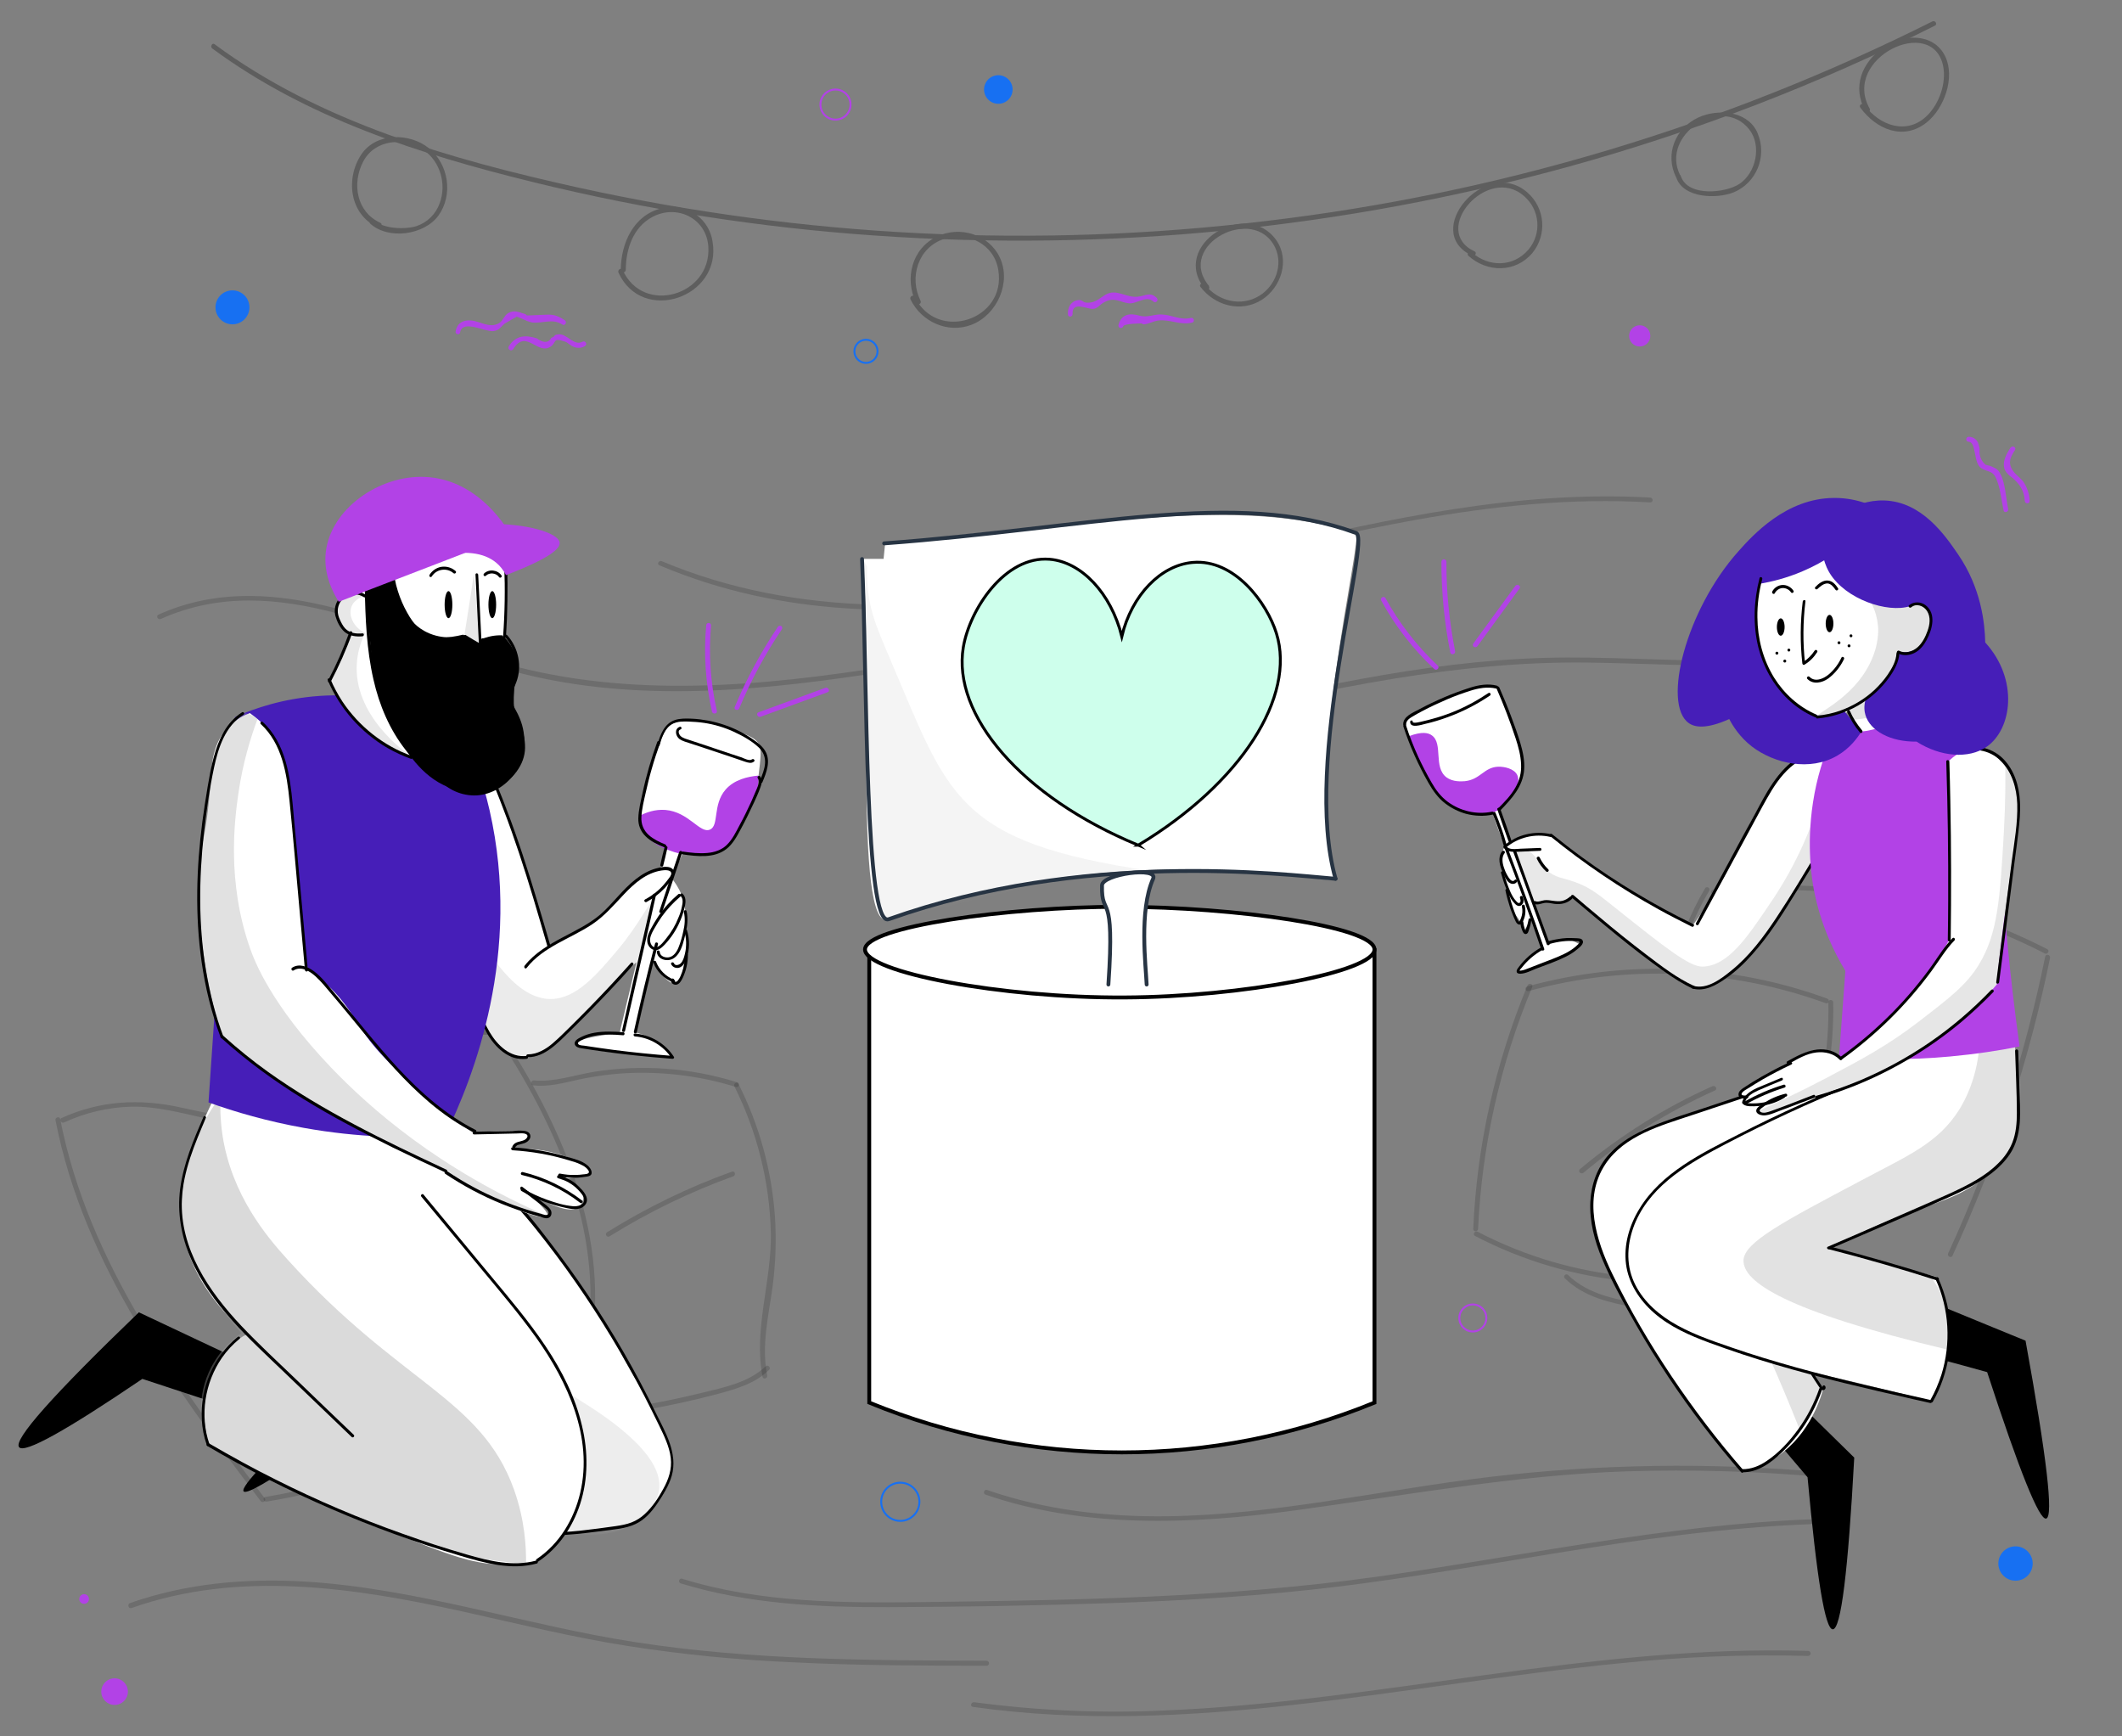 <?xml version="1.0" encoding="UTF-8"?><svg id="a" xmlns="http://www.w3.org/2000/svg" viewBox="0 0 1100 900"><rect x="0" y="0" width="1100" height="900" fill="#808080" stroke="none"/><g id="b"><g id="c"><g id="d"><path d="M68.1,833.5c55.8-19.8,115.5-10.6,171.9,1.8,28.4,6.3,56.9,13.4,85.8,17.9,28.3,4.4,56.8,7.2,85.4,8.4,33.4,1.7,66.8,1.7,100.2,1.8,.7,0,1.3-.6,1.3-1.3s-.6-1.3-1.3-1.3c-60.7-.2-121.7-.3-181.8-9.6-57.2-8.8-112.8-27.8-170.9-31.4-30.9-1.9-61.9,.8-91.3,11.1-1.5,.6-.9,3,.7,2.6h0Z" style="isolation:isolate; opacity:.15;"/><path d="M352.9,820.7c34.9,10.7,71.3,12.4,107.5,12.3,38.7-.1,77.4-.8,116-2.1,39.1-1.3,78.1-3.8,117-8.5,37.3-4.6,74.4-11.1,111.5-17.1,44.3-7.2,88.8-13.6,133.7-15.3,1.7,0,1.7-2.6,0-2.5-75.7,2.9-149.7,19.2-224.5,29.7-77.9,10.9-156.5,12.2-235,13.2-42.2,.5-84.8,.5-125.5-12.1-1.6-.5-2.3,1.9-.7,2.4h0Z" style="isolation:isolate; opacity:.15;"/><path d="M504.3,884.7c112.4,15.9,224-11.7,335.5-22.6,32.4-3.4,65-4.7,97.5-3.8,.7,0,1.3-.6,1.3-1.3s-.6-1.3-1.3-1.3c-112.5-3.4-222.3,26.4-334.3,30.9-32.7,1.5-65.5,0-98-4.3-1.6-.2-2.3,2.2-.7,2.4h0Z" style="isolation:isolate; opacity:.15;"/><path d="M510.9,774.7c51.6,17.7,106.8,15.4,160.1,8.2,57.6-7.8,114.3-18.4,172.6-20.3,33.4-1,66.9-.1,100.2,2.9,1.7,.1,1.7-2.4,0-2.5-57.3-5.1-115.1-4.2-172.2,2.6-55.5,6.7-110.5,19.6-166.5,20.3-31.7,.4-63.3-3.2-93.4-13.6-1.6-.6-2.3,1.9-.8,2.4h0Z" style="isolation:isolate; opacity:.15;"/><path d="M28.8,580.7c14.6,75,61.2,137.6,106.3,197.3,.9,1.3,3.1,0,2.2-1.3-45.1-59.6-91.5-121.9-106.1-196.7-.3-1.6-2.8-.9-2.4,.7h0Z" style="isolation:isolate; opacity:.15;"/><path d="M33.2,581.8c11-5.1,22.9-7.9,35-8.2,12.9-.2,25.1,3.1,37.7,5.9,22.4,5,45.4,6.7,68.3,5,1.7-.1,1.7-2.6,0-2.5-27.5,1.9-53.4-1.9-80.2-7.9-21.4-4.8-42.1-3.7-62.1,5.4-1.4,.8-.1,2.9,1.3,2.3h0Z" style="isolation:isolate; opacity:.15;"/><path d="M113.5,580.9c23.3-7.6,43.5-21.7,65.9-31,25.3-10.4,52.6-15,79.9-13.3,1.7,.1,1.7-2.4,0-2.5-26-1.6-52.1,2.4-76.4,11.7-24.1,9.3-45.3,24.7-70,32.7-1.5,.5-.8,2.9,.6,2.4h0Z" style="isolation:isolate; opacity:.2;"/><path d="M138.2,778.3c62.5-10.2,120.6-39,166.6-82.5,1.2-1.1-.6-2.9-1.8-1.8-45.8,43.2-103.4,71.7-165.5,81.9-1.6,.3-.8,2.7,.7,2.4h0Z" style="isolation:isolate; opacity:.15;"/><path d="M257,535.8c30.9,46.9,55.6,100.8,47.6,158.2-.2,1.6,2.2,2.3,2.4,.7,8-58.1-16.6-112.7-47.9-160.2-.8-1.3-3,0-2.1,1.3h0Z" style="isolation:isolate; opacity:.15;"/><path d="M150.9,636.6c29.3-5.7,59.4-5.7,88.7,.1,1.6,.3,2.2-2.1,.7-2.4-29.8-5.9-60.3-5.9-90.1-.1-1.7,.3-.9,2.7,.7,2.4h0Z" style="isolation:isolate; opacity:.2;"/><path d="M276.6,562.6c8.1,.8,15.4-1.3,23.2-3,9.3-2,18.7-3.2,28.2-3.5,18.1-.5,36.2,1.9,53.5,7.3,1.6,.5,2.2-2,.7-2.4-23.9-7.5-49.2-9.4-74-5.5-10.5,1.7-20.8,5.5-31.5,4.5-1.7,0-1.6,2.5-.1,2.6h0Z" style="isolation:isolate; opacity:.15;"/><path d="M251.9,737.2c26.8,.4,53.5-1.6,79.9-6,13.7-2.3,27.2-5.2,40.6-8.8,9.6-2.6,19-5.3,26.3-12.4,1.1-1.1-.6-2.9-1.8-1.8-8.8,8.4-21.5,10.9-32.9,13.7-11.9,2.9-23.9,5.4-36,7.3-25.2,4-50.6,5.8-76.1,5.4-.7,0-1.3,.6-1.3,1.3s.6,1.3,1.3,1.3h0Z" style="isolation:isolate; opacity:.15;"/><path d="M380.7,563.1c11.8,23.6,18.3,49.6,18.9,76,.5,24.8-9.1,50-4.3,74.5,.3,1.6,2.7,.9,2.4-.7-3.1-15.6,.7-30.7,2.8-46.1,1.6-12.1,2-24.3,1.2-36.4-1.7-23.9-8.1-47.2-18.9-68.6-.7-1.5-2.8-.2-2.1,1.3h0Z" style="isolation:isolate; opacity:.15;"/><path d="M316,640.8c20.2-12.6,41.7-23,64.1-31.1,1.5-.5,.9-3-.7-2.4-22.6,8.1-44.3,18.7-64.7,31.4-1.4,.8-.1,3,1.3,2.1h0Z" style="isolation:isolate; opacity:.15;"/><path d="M791.8,510.8c-16.6,40.1-26.2,82.7-28.1,126.1-.1,1.7,2.4,1.7,2.5,0,2-43.1,11.5-85.5,28.1-125.4,.6-1.5-1.8-2.2-2.5-.7h0Z" style="isolation:isolate; opacity:.15;"/><path d="M792.3,513.7c50.8-14,104.7-11.7,154.2,6.3,1.5,.5,2.2-1.9,.7-2.4-49.9-18.2-104.2-20.4-155.5-6.3-.7,.2-1.1,.9-.9,1.5s.8,1.1,1.5,.9h0Z" style="isolation:isolate; opacity:.15;"/><path d="M764.6,640.6c50.2,26.2,108.8,31.5,163,14.8,1.5-.5,.9-2.9-.7-2.4-53.5,16.5-111.3,11.3-161-14.6-1.4-.7-2.7,1.5-1.3,2.2h0Z" style="isolation:isolate; opacity:.15;"/><path d="M947.8,519.6c1,47.5-17.3,92.4-22.5,139.3-.2,1.6,2.3,1.6,2.5,0,5.2-46.9,23.4-91.7,22.5-139.3,0-.7-.6-1.3-1.3-1.3s-1.2,.6-1.2,1.3h0Z" style="isolation:isolate; opacity:.15;"/><path d="M820.8,607.9c20.7-17.3,43.6-31.7,68.2-42.7,1.5-.7,.2-2.8-1.3-2.2-24.8,11.1-47.9,25.6-68.7,43-1.2,1.2,.6,2.9,1.8,1.9h0Z" style="isolation:isolate; opacity:.15;"/><path d="M869.5,502.9c3.3-14.5,8.9-28.4,16.5-41.2,.3-.6,.1-1.4-.5-1.7-.6-.3-1.3-.1-1.6,.4-7.7,13-13.4,27.1-16.7,41.8-.4,1.6,2,2.3,2.3,.7h0Z" style="isolation:isolate; opacity:.15;"/><path d="M888.2,463.5c59.1-7.2,118.9,3.5,171.8,30.7,1.4,.7,2.7-1.4,1.3-2.2-53.3-27.4-113.6-38.1-173.1-30.9-1.6,.1-1.6,2.6,0,2.4h0Z" style="isolation:isolate; opacity:.15;"/><path d="M1060.2,495.8c-10.8,53-27.7,104.7-50.3,153.8-.7,1.5,1.5,2.7,2.2,1.3,22.8-49.3,39.8-101.2,50.6-154.4,.3-1.6-2.1-2.3-2.5-.7Z" style="isolation:isolate; opacity:.15;"/><path d="M811.2,662.6c9.9,9.6,23,12.6,36.2,15,16.6,2.9,33.5,4.7,50.3,5.3,34.8,1.2,69.5-2.4,103.3-10.7,1.6-.4,.9-2.8-.7-2.4-31.5,7.8-63.9,11.4-96.3,10.8-16.7-.3-33.3-1.8-49.8-4.4-14.6-2.3-30.3-4.6-41.3-15.3-1.1-1.2-2.9,.6-1.7,1.7h0Z" style="isolation:isolate; opacity:.15;"/><path d="M943,579.2c13.5-17.5,31.7-30.7,52.5-38,1.5-.5,.8-3-.7-2.4-21.2,7.4-39.9,20.9-53.6,38.7-1,1.1,.8,2.9,1.8,1.7h0Z" style="isolation:isolate; opacity:.2;"/><path d="M83.4,320.8c60.5-27.1,122.8,10.5,180.6,26.6,60.2,16.7,123.4,11.4,184.4,2.3,1.6-.2,.9-2.6-.7-2.4-66.1,9.8-133.4,14.2-198-6.9-53.4-17.4-111.7-46.9-167.6-21.8-1.4,.7-.2,2.9,1.3,2.2h0Z" style="isolation:isolate; opacity:.15;"/><path d="M341.8,293c127.8,54,264.3-.6,392.4-23.6,40-7.2,80.5-11.4,121.2-9,1.7,.1,1.7-2.4,0-2.5-137.2-7.7-265.4,59.3-402.3,55.5-37.7-1-75.1-7.8-110-22.5-1.5-.7-2.8,1.5-1.3,2.1h0Z" style="isolation:isolate; opacity:.15;"/><path d="M624.7,371.9c65-15,130.3-29.2,197.4-28.5,60.2,.7,123,8.3,179.3-18.1,1.5-.7,.2-2.9-1.3-2.2-59,27.6-125,17.5-187.8,17.7-63.9,.2-126.3,14.3-188.2,28.5-1.7,.5-1,2.9,.6,2.6h0Z" style="isolation:isolate; opacity:.15;"/><path d="M110,25.1c48.9,36.1,107.7,54.9,166,69.2,58.4,14.4,117.9,23.7,177.9,27.8,121,8.5,242.6-3.6,359.6-35.8,65.4-18.1,128.9-42.5,189.5-73,1.5-.7,.2-2.9-1.3-2.2-108.2,54.2-224.9,89.2-345,103.4-119.3,14.4-240.1,8.5-357.5-17.4-65.7-14.6-133.2-33.7-188-74.2-1.2-.9-2.4,1.3-1.2,2.2Z" style="fill:#5e5e5e;"/><path d="M197.2,115.5c-12.4-5.6-14.9-20.4-8.9-31.8s20.9-12.7,31-6.1c9,5.9,12.3,18,8.6,27.8-2,5.6-6.4,9.9-12,11.8-6.1,1.9-17.3,1.4-22.2-3.1-1.2-1.1-3,.7-1.8,1.8,9.5,8.6,28.1,5.9,35.4-4.2,7.7-10.7,5.3-26.6-5-34.9-9.9-8-27.2-8.2-34.9,3.1-8.5,12.6-6.2,31.3,8.4,37.9,1.6,.6,2.8-1.6,1.4-2.3h0Z" style="fill:#5e5e5e;"/><path d="M324.4,139.9c0-10.7,3.8-22.1,13.7-27.4,12.8-6.9,28.3,.7,29.1,15.6,1.4,25.1-33.7,35.4-44.4,11.9-.7-1.5-2.8-.2-2.2,1.3,12.4,27.1,53.6,12.8,48.8-15.9-1.6-11.5-12.3-19.6-23.8-18-1,.1-1.9,.3-2.8,.6-14.5,3.6-20.9,18.2-21,31.9,0,.7,.6,1.3,1.3,1.3s1.2-.6,1.3-1.3h0Z" style="fill:#5e5e5e;"/><path d="M477.2,155.9c-6-12-1.4-27.5,12-32,12.5-4.2,26.2,2.7,28.3,16.1,4.3,25.9-31.8,37.6-43.3,13.9-.7-1.5-2.9-.2-2.2,1.3,5.6,11.6,19.4,17.9,31.7,13.1,13.1-5.1,20.7-21.8,14.6-34.8-5.7-12.1-20.6-16.5-32.4-11-13.3,6.2-17.2,22.1-10.9,34.7,.8,1.4,2.9,.1,2.2-1.3h0Z" style="fill:#5e5e5e;"/><path d="M626.8,148.3c-17.8-21.3,23.5-42.9,34.3-19.8,4.1,8.9,0,19.6-8.1,24.7-9.6,6-21.6,3-28.5-5.8-1-1.3-3.2,0-2.2,1.3,7.5,9.8,21,13.5,31.8,6.7,10-6.4,14.7-20.6,7.5-30.9-15.5-22.1-55.7,2.9-36.8,25.5,1,1.2,2.8-.5,1.8-1.8l.2,.1h0Z" style="fill:#5e5e5e;"/><path d="M764.4,130.3c-23.3-10.8,6.9-45.4,25.7-28.6,8.2,7.1,9.2,19.4,2.2,27.7-7.8,9.1-20.6,9.2-29.3,1.4-1.2-1.1-3,.7-1.8,1.8,9.7,8.7,24.3,8.9,33.1-1.4,7.8-9.5,6.7-23.4-2.6-31.5-21.6-18.8-55.2,20.5-28.6,32.8,1.5,.6,2.7-1.5,1.3-2.2h0Z" style="fill:#5e5e5e;"/><path d="M870.9,90.7c-10.3-20.9,21.6-41.6,35.8-23.7,6.7,8.4,3.6,22.6-5,28.3-7,4.7-26.5,6.9-30.3-3.8-.5-1.5-3-.8-2.4,.7,3.8,10.6,20.9,11,29.7,7.5,11.8-4.9,17.4-18.6,12.5-30.4-.2-.4-.3-.8-.5-1.2-5.4-10.8-20.3-11.7-30.1-7.3-12.3,5.6-17.7,19.2-11.7,31.2,.7,1.5,2.9,.2,2.2-1.3h-.2Z" style="fill:#5e5e5e;"/><path d="M969.2,56.3c-14.7-26.1,32.6-49,38.1-22,1.7,8.7-2,19.4-8.3,25.6-10.4,10.3-24.7,5.3-32.5-5.5-.9-1.3-3.1,0-2.2,1.3,8.2,11.3,22.3,17.4,34.4,7.8,9.1-7.2,15-23.4,9.6-34.4-6.1-12.4-22.1-11.4-31.9-4.6-11.3,7.8-16.4,20.6-9.4,33.1,.3,.6,1.1,.8,1.7,.5,.6-.4,.8-1.2,.5-1.8h0Z" style="fill:#5e5e5e;"/><circle cx="120.5" cy="159.3" r="8.8" style="fill:#1770f2;"/><circle cx="517.5" cy="46.38" r="7.4" transform="translate(244.56 488.49) rotate(-63.43)" style="fill:#1770f2;"/><circle cx="448.9" cy="182.1" r="6" style="fill:none; stroke:#1770f2; stroke-miterlimit:10;"/><circle cx="1044.8" cy="810.4" r="8.9" style="fill:#1770f2;"/><circle cx="466.7" cy="778.4" r="9.9" style="fill:none; stroke:#1770f2; stroke-miterlimit:10;"/><circle cx="59.4" cy="876.8" r="6.9" style="fill:#b242e6;"/><circle cx="850" cy="174.1" r="5.5" style="fill:#b242e6;"/><circle cx="433.1" cy="54.2" r="7.8" style="fill:none; stroke:#b242e6; stroke-miterlimit:10;"/><circle cx="763.48" cy="683.13" r="7" style="fill:none; stroke:#b242e6; stroke-miterlimit:10;"/><path d="M43.6,831.3c1.4,0,2.5-1.1,2.5-2.5s-1.1-2.5-2.5-2.5-2.5,1.1-2.5,2.5,1.1,2.5,2.5,2.5Z" style="fill:#b242e6;"/><path d="M238.5,172.3c1.2-7,13.4,0,17.4-.7,3.2-.5,3.5-2.2,5.9-4l6.1-3.5c1.8,.7,3.5,1.4,5.2,2.2,.8,.3,1.6,.6,2.5,.8,5.4,.8,10.7-2.3,15.9,1.1,1.4,.9,2.6-1.3,1.3-2.2-4.8-3.1-6.7-3.1-11.9-2.8-12.7,.6-5,.3-10.3-.9-1.2-.5-2.5-.8-3.8-.9-1.2,0-2.5,.3-3.5,1-2,1.2-2.7,4.1-4.6,5.1-4.9,2.9-10-1.1-14.7-1.4-4.1-.3-7.1,1.5-7.8,5.6-.4,1.6,2.1,2.2,2.3,.6h0Z" style="fill:#b242e6;"/><path d="M266,181c6.7-10.9,12.7,3.4,19.5-1.4,3.2-2.1,.7-4.8,7.5-2.5,1.3,.4,2.5,1.9,3.8,2.4,2,1.1,4.5,1.1,6.5-.2,1.4-.8,.1-2.9-1.3-2.2-4.5,2.5-8.1-4.3-12.5-3.8-3.2,.4-1,.9-3.7,1.8-1.3,2.5-3.6,2.8-6.8,.8-.3-.3-.6-.5-1-.6-5.8-1.8-10.8-1.4-14.3,4.3-.8,1.5,1.4,2.8,2.3,1.4h0Z" style="fill:#b242e6;"/><path d="M556,162.8c-.4-7.1,7.9-2.3,10.8-2.7,2.2-.3,3.3-2.1,5-3.1,5.7-3.4,8.2-.5,13.2,.2,4,.6,9.3-4.4,12.9-.9,1.1,1.1,2.9-.6,1.8-1.8-3.5-3.5-5.8-1.1-10-.7-6,.6-11-4.3-16.5-1.1-3.2,1.8-5.4,4.4-9.7,4.2-2.5-.1-2.3-1.8-4.9-1.3-3.7,.7-5.2,3.9-5,7.3-.1,1.6,2.4,1.6,2.4-.1h0Z" style="fill:#b242e6;"/><path d="M582.3,169.1c.4-1.4,8.5-1.4,9.4-1.5,.3,0,.7,.6,1,.5,3-.1,5-1.7,8-2,6-.6,11.3,2.6,17.3,1.1,1.6-.4,.9-2.8-.7-2.4-5.4,1.3-9.8-1.6-15.1-1.8-4.2-.2-7.4,1.8-11.6,.6-4.8-1.4-9.3-.9-10.8,4.8-.2,.7,.2,1.4,.9,1.6,.7,.1,1.4-.3,1.6-.9h0Z" style="fill:#b242e6;"/><path d="M1020.6,229c4,.2,2.3,11.2,6.5,13.7,4.2,2.5,6.2,.7,8.4,7.2,1.6,4.5,2.1,9.9,3.1,14.6,.3,1.6,2.7,.9,2.4-.7-1.2-5.5-1.4-12.9-3.9-17.9-1.5-3-2.6-3.1-5.4-4.4l-2.4-.6c-2.3-1.9-3.5-4.9-3.1-7.9-.1-1.3-.5-2.5-.9-3.7-.9-1.8-2.7-2.9-4.7-2.9-1.8,.1-1.8,2.5,0,2.6h0Z" style="fill:#b242e6;"/><path d="M1042.3,231.9c-2.1,3.2-4.7,7.6-3,11.7,.8,1.5,1.9,2.7,3.3,3.6,4.2,3.4,6.7,6.9,7,12.4,.1,1.7,2.6,1.7,2.5,0-.1-3.6-1.3-7.1-3.3-10-1.1-1.3-2.4-2.5-3.7-3.7-4.6-4.6-3.6-8.1-.6-12.6,.9-1.4-1.3-2.6-2.2-1.3v-.1h0Z" style="fill:#b242e6;"/></g><g id="e"><path d="M712.5,727c-83.9,34.4-178,34.4-261.9,0v-234.5h261.9v234.5Z" style="fill:#fff; stroke:#000; stroke-miterlimit:10; stroke-width:2px;"/><path d="M712.5,492.1c.2,11.6-68.6,24.6-129.4,24.9-63.9,.4-134.8-13.1-134.7-24.9,.2-11.7,73.2-22.1,132.4-22.1,59.2,.1,131.6,10.3,131.7,22.1h0Z" style="fill:#fff; stroke:#000; stroke-miterlimit:10; stroke-width:2px;"/></g></g></g><g id="f"><path d="M921,746.8c5.3,6.3,10.6,12.6,16,18.9,4.8,52.6,9.1,78.9,13.1,78.8,4.2-.1,7.9-29.7,11.1-89-9-8.9-18.1-17.7-27.1-26.6-4.4,6-8.7,12-13.1,17.9h0Z"/><path d="M962.2,548.3c-18.8,7-34.2,12.1-44.9,15.5-16.2,5.1-32,11.3-48.3,16.1-7,2-14.2,4-22.5,9.6-5,3.3-13.5,9-18.2,19.4-5,10.9-3.2,21.2-1.6,29.9,2,11,5.8,19,15.9,36.6,11,19.2,16.5,28.8,26.3,43.1,8.4,12.2,19.7,27.4,34.2,44.2,4.4-1,9.5-2.7,14.7-5.6,19.2-11,25.6-31,27.3-37.2-5.4-7.5-10.9-15.9-16.2-25.1-10.6-18.2-18.2-35.5-23.7-50.8,13.4-8,27.6-16,42.5-23.8,21.2-11.2,41.8-21.1,61.5-29.8,1.6-1.5,20.6-19.3,16-32.4-4.6-12.8-30.5-20.6-63-9.7h0Z" style="fill:#fff;"/><path d="M1000.8,569.4c-19,11.7-38.2,23.6-57.5,35.8-19.2,12.1-38,24.2-56.6,36.3,4.2,7.9,8.4,15.9,12.6,24.2,13,25.9,24.1,51.2,33.7,75.5,3.7-7,7.3-14.1,11-21.2-7.3-12.5-14.7-26.3-21.9-41.2-6.3-13.1-11.7-25.7-16.4-37.7,11.4-5.6,22.9-11.2,34.3-16.8,20.9-10.3,41.8-20.6,62.5-30.9l-1.7-24h0Z" style="fill:#9e9e9e; isolation:isolate; opacity:.3;"/><path d="M948.5,552.6c-22,7.3-43.9,14.6-65.9,22-9.1,3-18.4,5.8-27.2,9.6-7.8,3.3-15.5,7.7-21.2,14-6.2,6.8-9.3,15.5-9.8,24.7-.5,10.2,2.2,20.3,6.1,29.6s9,18.9,14.1,28,10.3,18,16,26.7c11.2,17.5,23.6,34.2,37,50.1,1.7,2,3.3,3.9,5,5.8,.6,.7,1.7-.3,1.1-1.1-13.5-15.5-25.9-31.8-37.3-48.8-11.3-16.9-21.7-34.6-30.6-52.9-8.4-17.3-15.3-39.3-3.6-56.9,9.8-14.8,28.7-20,44.6-25.3,21.4-7.1,42.8-14.3,64.2-21.4,2.7-.9,5.4-1.8,8.1-2.7,.7-.3,.3-1.7-.6-1.4h0Z"/><path d="M988.4,600.6c-22.8,9.5-45.1,20.2-66.8,32-6.1,3.3-12.1,6.8-18.1,10.3-.8,.5-.1,1.8,.8,1.3,21.1-12.4,42.9-23.7,65.2-33.7,6.4-2.9,12.9-5.7,19.4-8.4,.8-.4,.4-1.9-.5-1.5h0Z"/><path d="M904.3,642.5c8.4,23.7,19.5,46.4,33,67.7,1.9,2.9,3.8,5.8,5.7,8.7,.6,.8,1.4,2.1,2.6,1.5,.8-.4,1-1.4,.4-2.1-.7-.7-1.7,.3-1.1,1.1-.2-.3-.5-1-.8-1.4-.2-.3-.4-.6-.6-.9-.3-.5-.7-1-1-1.5-.8-1.3-1.7-2.5-2.5-3.8-1.5-2.3-2.9-4.6-4.3-6.9-2.9-4.8-5.7-9.6-8.4-14.5-5.4-9.9-10.3-20-14.7-30.4-2.5-5.8-4.8-11.8-6.9-17.8-.3-1-1.7-.6-1.4,.3h0Z"/><path d="M903.1,763.1c8.2,.2,15.2-5.1,20.9-10.6,6-5.8,11-12.4,15-19.7,2.2-4.1,4.1-8.3,5.6-12.7,.3-.9-1.1-1.3-1.5-.4-2.6,7.5-6.2,14.5-10.8,20.9s-10.2,12.5-16.7,16.8c-3.7,2.5-8,4.2-12.5,4.1-.9,.1-.9,1.6,0,1.6h0Z"/><path d="M1008.8,678c13.7,5.6,27.4,11.3,41.2,16.9,11,60.5,14.6,91.2,10.7,92.2-3.6,.9-13.8-24.4-30.6-75.9-8.7-2.4-17.3-4.8-26-7.1,1.6-8.7,3.1-17.4,4.7-26.1h0Z"/><path d="M991.7,543.3c-24.8,14.8-45.8,24.7-60.8,31.2-16.7,7.2-27.4,13-48.7,24.5-6.7,3.6-15.2,8.3-23.5,17.5-5.5,6-12.2,13.6-14.2,25.5-.5,3-2.2,15.2,4.5,27.3,5.4,9.7,13.7,14.6,19.3,17.7,27.1,14.8,54.8,20.7,63.9,22.7,15.4,3.4,39,8.8,68.9,16.6,2.3-4,4.6-8.7,6.3-14.1,6.9-22.1,.1-42-3.4-50.3-18.4-5-36.8-10.1-55.2-15.1,18.4-9.6,33.9-15.8,45-19.8,13.3-4.7,25.2-8,37.6-19,4.7-4.2,9.2-8.3,12.5-15.2,2.4-5.1,3.9-11.4,1.9-36.6-.6-6.9-1.4-16-2.9-26.7-17.1,4.5-34.2,9.2-51.2,13.8h0Z" style="fill:#fff;"/><path d="M1025.7,545.8c-.9,7.2-3.2,18-9.8,28.9-11,17.8-26.8,24.2-50.8,37-40.6,21.5-61,32.2-61.3,41.5-.4,11,20.8,26.2,106.1,46.4,.8-5.2,1.7-15.4-2.7-26.5-1.9-4.9-4.4-8.8-6.6-11.7-17-4.6-34-9.2-51-13.8,14.9-8.3,27.5-13.7,36.2-17.2,2.1-.8,19.8-7.8,39-18.1,3.7-2,9.2-5,13.8-11.2,2.7-3.5,5.5-8.6,7.3-17.7,3.8-18.9,0-38-2.3-47.4-5.9,3.3-11.9,6.6-17.9,9.8h0Z" style="fill:#9e9e9e; isolation:isolate; opacity:.3;"/><path d="M1044.6,544.7c.3,10.7,.9,21.5,.9,32.2,0,5.1-.4,10.3-2.3,15.2-1.6,4.1-4.2,7.8-7.4,10.9-6.8,6.8-15.6,11.2-24.2,15.2-9.8,4.5-19.9,8.7-29.8,13.1-11.4,5-22.8,10-34.3,14.9-.9,.4-.1,1.7,.8,1.3,20.6-9,41.3-17.7,61.8-26.9,8.9-4,17.9-8.4,25.2-14.9,3.2-2.9,6.1-6.3,8.1-10.1,2.2-4.3,3.2-9,3.6-13.8,.4-6,0-12.1-.2-18.1-.2-6.3-.4-12.6-.6-19-.1-1-1.6-1-1.6,0h0Z"/><path d="M948.4,647.6c18.8,4.8,37.4,10.2,55.8,16.1,.9,.3,1.3-1.2,.4-1.5-18.5-5.9-37.1-11.2-55.8-16.1-.9-.1-1.3,1.3-.4,1.5h0Z"/><path d="M1003.4,663.1c7.1,15.4,8,33.3,3,49.4-1.5,4.6-3.4,9.1-5.8,13.3-.5,.8,.8,1.6,1.3,.8,8.6-15.1,11.2-33.4,7.5-50.3-1.1-4.8-2.7-9.5-4.7-13.9-.4-.9-1.7-.1-1.3,.7h0Z"/><path d="M967.3,558.3c-22.6,8.8-44.7,18.7-66.3,29.8-18.8,9.6-39.9,19.8-51.2,38.5-5.2,8.5-8.2,18.7-6.9,28.7,1.3,9.9,7,18.6,14.4,25.1,8.3,7.3,18.6,11.8,28.9,15.6,11.4,4.2,22.9,8,34.5,11.4,23.4,6.9,47.2,12.4,71,17.8,3,.7,6,1.3,8.9,2,.9,.2,1.3-1.2,.4-1.5-23.3-5.2-46.7-10.5-69.8-16.9-11.4-3.2-22.8-6.6-34-10.5-10.7-3.7-21.6-7.4-31.2-13.4-8.5-5.3-16.2-12.8-19.8-22.4s-2.3-20.2,1.8-29.5c8.8-19.7,28.6-30.6,46.9-40.2,21.1-11,42.7-21.1,64.8-30,2.7-1.1,5.3-2.1,8-3.2,.9-.2,.5-1.6-.4-1.3h0Z"/><path d="M948.2,385.4c-4.8,1.5-12.1,4.3-19.1,10.3-4.4,3.7-7.1,7.3-8.9,9.7-10.9,15.1-17.9,31.2-19,33.9-4.3,10-11.5,24-23.7,40.3-8.1-4-16.6-8.4-25.3-13.5-18.6-10.8-34.5-22.3-48-33.3-2.4-.4-5.6-.6-9.2-.3-5.3,.5-9.5,2-12.3,3.3-1.9-5.5-3.8-11-5.8-16.5,2.2-1.7,5.8-4.8,8.5-9.8,3.4-6.2,3.6-12,3.7-14.6,.1-2.5-.1-7.8-7.2-25-2.4-5.9-4.7-10.6-6.2-13.8-4.1-.1-9.7,.2-16.1,1.9-7,1.8-11.9,4.3-16.9,6.9-3.9,2-8.8,4.9-14.3,8.9,.6,3,1.6,7.3,3.3,12.3,1.6,4.7,4.1,12,9.6,19.7,3.8,5.4,6.4,9.1,11.2,12,8.2,5,17.1,4.2,21.1,3.6,2.1,5.8,4.2,11.6,6.4,17.4-.8,1.6-1.8,4.1-2,7.1-.3,3.9,.9,5.4,2.6,12.1,2.8,10.4,1.2,11.2,3.6,14.4,1.1,1.5,3.2,3.5,4.8,7.3,.5,1.2,.8,2.2,1,3,1.3-2.4,2.7-4.7,4-7,1.5,4.1,2.9,8.2,4.4,12.4,.4,1.3,.9,2.6,1.3,3.9-2.3,1.1-5.6,3-8.9,6.2-1.6,1.6-4.4,4.4-3.8,5.4,.4,.6,1.7,.4,14.7-4.3,6.2-2.2,9.5-3.5,13.3-6.3,1.8-1.3,3.1-2.5,4-3.4-1.2-.8-3.1-1.9-5.6-2.5-5.1-1.1-9.3,.7-10.8,1.4-2.8-7-5.6-14-8.3-21,3.7-.4,6.7-.3,8.7-.1,3.3,.3,5.3,.9,8,0,1.9-.7,3.2-1.8,4.1-2.7,2.4,2.1,6.1,5.1,10.5,8.9,13.3,11.1,20.2,16.9,28.6,23,5.4,3.9,13.3,9.4,23.3,15.2,2.5,.1,6.3,0,10.4-1.4,6.5-2.2,10.5-6.4,13.6-9.8,12.9-14.2,20.4-25.3,20.4-25.3,5.7-8.4,10.2-15,15.6-25,7.9-14.8,11.9-22.2,13.5-32.5,1.2-6.7,1.9-18-2.8-32.4h0Z" style="fill:#fff;"/><path d="M943,415.9c-3.9,12.5-11.1,31-24.3,50.7s-22.9,34.1-36.2,34.4c-6.7,.1-19-9.6-43.6-29.2-9.4-7.5-14.1-11.7-22.7-14.7-6.5-2.3-9.8-2.1-14.2-5.9-5-4.4-6.6-9.9-11.6-10.6-2.1-.3-4,.4-5.1,.9,3.5,8.7,7,17.5,10.4,26.2,2.5,.6,7,1.4,12.5,0,3-.8,5.4-2,7.1-3,3.4,3.1,6.8,6.1,10.4,9.2,17.5,14.9,35,27.3,51.9,37.7,3.5-.1,9-.8,14.7-3.8,2.2-1.2,4.7-2.8,9.4-7.4,7.4-7.2,12.2-13.6,13.6-15.4,7-9.4,11.6-17.1,15.7-23.9,20-33.4,22.8-39.5,20.2-42.9-1-1.2-3-2.6-8.2-2.3h0Z" style="fill:#9e9e9e; isolation:isolate; opacity:.24;"/><path d="M730.3,381.6c2.1,7.5,5,13.3,7.2,17.3,4.5,7.9,9.6,17,20,21.4,2.7,1.1,8.4,3.4,14.7,1.5,9.9-2.9,17.2-14.7,14.2-20.3-1.7-3.1-6.5-4.2-9.8-4.1-7.4,.3-9.2,6.7-17.3,7.5-1.7,.1-6.1,.5-9.5-2-6.9-5.3-1.6-17.4-7.5-21.7-1.8-1.4-5.2-2.2-12,.4h0Z" style="fill:#b242e6;"/><path d="M941.9,388.8c-13.4,2.4-21.8,14.2-28,25.4-7.5,13.6-14.8,27.3-22.2,41-4.2,7.7-8.3,15.4-12.5,23.2-.5,.9,.8,1.6,1.3,.8,7.3-13.5,14.6-27.1,22-40.6,3.6-6.7,7.2-13.3,10.8-20,3.3-6,6.6-12.1,11.2-17.3s10.8-9.6,17.9-10.9c.9-.4,.5-1.8-.5-1.6h0Z"/><path d="M803.6,433.4c17.6,14.3,36.5,27.1,56.3,38,5.6,3.1,11.3,6,17.1,8.9,.9,.4,1.6-.9,.8-1.3-20.3-9.9-39.7-21.5-57.9-34.8-5.2-3.8-10.3-7.8-15.3-11.8-.7-.7-1.7,.3-1,1h0Z"/><path d="M804.1,432.4c-8.6-2-17.8,.2-24.6,6-.2,.2-.3,.7-.1,.9,1.6,2.2,4.4,2.3,6.9,2.2,4-.2,8-.3,12-.5,1,0,1-1.5,0-1.5-3.4,.1-6.8,.3-10.1,.4-2.3,.1-6,.8-7.5-1.4l-.1,.9c6.3-5.4,15-7.5,23.1-5.6,.9,.3,1.3-1.2,.4-1.4h0Z"/><path d="M784.5,441.7c5.8,15.9,11.6,31.8,17.3,47.7,.3,.9,1.8,.5,1.5-.4-5.8-15.9-11.6-31.8-17.3-47.7-.4-.9-1.9-.5-1.5,.4h0Z"/><path d="M780,439.8c6.7,17.3,13,34.8,19,52.4,.3,.9,1.8,.5,1.5-.4-6-17.6-12.4-35-19-52.4-.4-.9-1.9-.5-1.5,.4h0Z"/><path d="M798.6,491.2c-4.3,2.5-8.2,5.9-11.2,9.9-.5,.7-1.3,1.5-1.2,2.5s1.2,1.1,2,1.1c2.7-.1,5.5-1.6,8-2.6,5.1-1.9,10.3-3.7,15.2-6.1,2.2-1.1,4.3-2.3,6.1-3.9,1.1-.9,4-3,2.8-4.8-.6-1-2-.9-3-1-1.7-.1-3.3-.1-5-.1-3.2,.2-6.4,.7-9.5,1.6-.9,.3-.5,1.7,.4,1.5,4.5-1.3,9.1-1.9,13.8-1.5,.5,0,1.5-.1,1.7,.4s-.3,.9-.7,1.3c-.7,.7-1.5,1.4-2.3,2-1.6,1.2-3.3,2.2-5,3-3.8,1.9-8,3.3-12,4.9-2.2,.9-4.5,1.7-6.7,2.6-1,.4-2,.8-3.1,1-.1,0-1.2,.2-1.2,.1,0-.3,.9-1.3,1.1-1.5,2.9-3.7,6.5-6.8,10.5-9.1,.9-.5,.2-1.8-.7-1.3h0Z"/><path d="M776.2,419.6c1.9,5.5,3.8,11,5.8,16.5,.3,.9,1.8,.5,1.5-.4-1.9-5.5-3.8-11-5.8-16.5-.4-.9-1.8-.5-1.5,.4h0Z"/><path d="M773.8,422c2.2,5.2,4.1,10.6,5.6,16,.3,.9,1.7,.5,1.5-.4-1.5-5.6-3.5-11-5.7-16.4-.5-.8-1.8-.1-1.4,.8h0Z"/><path d="M727.5,376.6c3.3,10.1,7.7,19.9,13,29.2,2.3,4,4.9,7.7,8.5,10.5,3.2,2.5,7,4.4,10.9,5.5,4.6,1.2,9.4,1.4,14,.4,.9-.2,.5-1.6-.4-1.5-8,1.7-16.5-.3-23-5.1-3.6-2.7-6.2-6.1-8.4-10-2.5-4.3-4.8-8.8-6.9-13.3-2.4-5.3-4.5-10.6-6.3-16.1-.3-.9-1.7-.5-1.4,.4h0Z"/><path d="M728.9,375.6c-.1-2,1.7-3.3,3.3-4.2,1.8-1.1,3.7-2.1,5.6-3.1,4-2.1,8.1-4,12.3-5.8s8.1-3.2,12.2-4.5,8.8-2.2,13.3-1.1c.9,.2,1.3-1.2,.4-1.5-4.6-1.2-9.4-.4-13.8,1s-9.1,3.1-13.5,5-8.9,4-13.3,6.4c-3,1.6-8.1,3.6-8,7.7,0,1.1,1.5,1.1,1.5,.1h0Z"/><path d="M775.8,356.9c3.7,8.5,7,17.1,9.9,25.9,1.4,4.3,2.6,8.7,2.8,13.3s-.8,8.4-3,12.2c-2.3,4-5.5,7.3-8.7,10.5-.7,.7,.4,1.8,1.1,1.1,5.8-6,11.6-12.3,12.2-21.1,.3-4.6-.7-9.3-2-13.7s-3-9.1-4.7-13.6c-1.9-5.1-4-10.2-6.2-15.2-.5-1-1.8-.3-1.4,.6h0Z"/><path d="M731,374.2c0,3.5,6.1,1.4,7.8,1,4-.9,7.9-2.1,11.7-3.5,7.7-2.8,15.1-6.6,21.9-11.2,.8-.5,0-1.8-.8-1.3-6,4-12.4,7.5-19.1,10.1-3.3,1.3-6.6,2.4-10,3.3-1.7,.5-3.4,.9-5.1,1.3-.5,.1-5.1,1.4-5.1,.2,.2-.9-1.4-.9-1.3,.1h0Z"/><path d="M778.6,441.3c-2.4,3.2-1.1,7.7,.4,11,.8,1.7,1.7,3.9,3.2,5.1,1.3,1,3.2,1.1,4.2-.4,.5-.8-.8-1.6-1.3-.8-.3,.5-1,.5-1.4,.3-.7-.3-1.2-1-1.6-1.6-.9-1.4-1.7-2.9-2.2-4.4-1-2.6-1.8-6,.1-8.4,.5-.9-.8-1.6-1.4-.8h0Z"/><path d="M778.1,452.5c.7,2.4,1.4,4.8,2.3,7.1,.8,2.1,1.6,4.2,2.8,6.1,.5,.9,1.2,1.7,1.9,2.5,.6,.7,1.4,1.4,2.4,1.4,.9,0,1.6-.7,2-1.5,.5-1,.2-2.2-.1-3.2-.3-.9-1.7-.5-1.5,.4,.2,.7,.7,2-.1,2.6s-1.6-.6-2-1c-1.1-1.2-2-2.8-2.7-4.3-1.5-3.4-2.7-6.9-3.7-10.5-.1-.9-1.6-.5-1.3,.4h0Z"/><path d="M780.4,461.6c.6,2.9,1.4,5.7,2.3,8.5,.4,1.3,.9,2.6,1.4,3.8s1,2.6,1.7,3.9c.4,.8,1.2,1.6,2.2,1.4s1.5-1.5,1.8-2.4c1-2.3,1.2-4.9,.6-7.4-.2-.9-1.7-.5-1.5,.4,.5,2,.3,4.1-.4,6-.2,.5-.4,1-.7,1.5-.1,.2-.2,.4-.3,.4-.2,0-.3-.3-.4-.4-.6-.9-1-2.1-1.4-3.1-1.7-4.2-3-8.5-3.9-12.9-.2-1-1.6-.6-1.4,.3h0Z"/><path d="M788.1,478.1c.1,1.2,.3,2.5,.8,3.6,.3,.9,1,3,2.5,2.3,.6-.3,.8-.9,1-1.5s.4-1.2,.6-1.9c.4-1.2,.6-2.5,.8-3.7,.1-.4-.1-.8-.5-.9s-.9,.1-.9,.5c-.2,1-.4,2-.7,3.1-.1,.5-.3,1-.5,1.5s-.4,1-.5,1.5v.1h.3l-.2-.3c-.2-.4-.4-.9-.5-1.3-.3-.9-.5-1.9-.6-2.9,0-.4-.3-.8-.8-.8-.5,0-.9,.4-.8,.7h0Z"/><path d="M795.4,468.5c1.6,.7,3.2-.1,4.8-.4,1.9-.4,3.8,.1,5.7,.4,3.3,.4,6.5-.3,9-2.6,.7-.7-.3-1.7-1.1-1.1-1.1,1-2.4,1.7-3.8,2.1-1.6,.4-3.3,.2-4.9,0-1.5-.2-3-.5-4.5-.3s-3.2,1.1-4.7,.5c-.9-.5-1.3,1-.5,1.4h0Z"/><path d="M814.6,465.1c15.8,13.3,31.6,26.8,48.5,38.7,4.6,3.2,9.3,6.3,14.4,8.6,.9,.4,1.6-.9,.8-1.3-9-4.1-17-10.3-24.9-16.3s-16.4-12.8-24.3-19.5c-4.5-3.7-9-7.5-13.4-11.3-.8-.6-1.9,.5-1.1,1.1h0Z"/><path d="M877.4,512.4c6.3,1.7,12.3-1.8,17.3-5.3s9.7-7.9,13.8-12.6c8.5-9.5,15.3-20.4,22-31.2,4.5-7.2,8.9-14.4,13.2-21.7,.5-.8-.8-1.6-1.3-.8-7,11.7-14,23.5-21.6,34.9-6.7,10.1-14.1,20-23.6,27.6-5.2,4.2-12.3,9.6-19.4,7.7-1-.3-1.4,1.1-.4,1.4h0Z"/><path d="M796.7,445.2c1.2,2.4,2.8,4.7,4.8,6.5,.7,.7,1.8-.4,1.1-1.1-1.9-1.8-3.4-3.9-4.5-6.2-.2-.4-.7-.5-1-.3-.6,.3-.6,.7-.4,1.1h0Z"/><path d="M948.6,384.4c-3.1,7.6-6.8,18.4-8.8,31.6-3.5,22.8-.4,40.4,.4,44.8,3.6,18.9,10.8,33.2,16.4,42.4l-3.3,44.7c16.7,1.3,36.1,1.7,57.6-.3,13-1.2,25.1-3,36-5.2-5.5-39.8-8-70.3-9.3-92.2-.9-15.2-1.9-37.2-16.2-57.7-3.8-5.4-9.3-13.1-19.2-17.6-24-11-50.7,7.4-53.6,9.5h0Z" style="fill:#b242e6;"/><path d="M1010.2,412.4c.1,24.9,.2,49.8,.3,74.7-2.6,4.6-6.1,10.4-10.7,16.7-1.6,2.2-6.8,9.3-15.3,18.2-6.9,7.2-16.8,16.7-30.3,26.4-1.7-1.4-4.1-2.8-7.1-3.6-11-2.7-20.3,6.4-21.2,7.3-3.6,1.5-7.7,3.6-12,6.3-4.7,2.9-12.7,7.3-12,9,.1,.3,.7,.7,2.4,.6-.3,.6-1,2.1-.5,3.4,.8,2,4.1,3.2,7.8,1.9-.2,.9-.6,2.6,.3,3.5,1.2,1.2,3.7,.6,5,.2,8-2.3,18.4-6.8,22.1-8.3,6-2.4,5.1-1.2,16.9-5.2,1-.3,7.8-2.7,13.6-5,13.2-5.5,23-12,30.6-17.2,8-5.4,16.4-11.2,25.9-20.9,3.9-4,6.9-7.6,9.1-10.2,.7-7.9,1.4-14.3,1.9-18.7,4.5-36.8,8.1-56.6,8.1-56.6,1-5.4,2-10.6,1.3-17.7-.5-5.1-1.5-14.4-8.5-21.9-2.3-2.5-6.1-6.5-12.1-7.2-9.1-1-15.8,6.5-16.5,7.4,.4,5.6,.6,11.3,.9,16.9h0Z" style="fill:#fff;"/><path d="M1039.5,395.6c.1,8.1,.1,20.3-.7,35-2,35.3-3.2,53.3-13,69.4-6.5,10.6-15,17.1-31.8,30-15.5,11.9-29.3,19.3-46.8,28.5-14.6,7.7-27.1,13.5-36,17.4,.9,.6,2.2,1.4,3.9,1.6,2.7,.4,4.8-.9,7.7-2.3,2.8-1.3,5.8-2.2,8.6-3.5,7.9-3.7,19-6.3,23-7.6,22.9-7.5,42.5-20.6,45.7-22.8,9.5-6.4,22.2-16.4,35-31.2,1.5-10.2,2.7-18.8,3.6-24.7,5.9-42.7,3.4-32.8,5.9-47,1.7-9.9,2.9-14.8,1.9-22.6-1.2-8.8-4.5-15.7-7-20.2h0Z" style="fill:#9e9e9e; isolation:isolate; opacity:.25;"/><path d="M1008.9,394.7c.8,24,1.1,48.1,1,72.1,0,6.8-.1,13.6-.2,20.4,0,1,1.5,1,1.5,0,.3-24,.3-48.1-.2-72.1-.1-6.8-.3-13.6-.5-20.4-.1-.9-1.6-1-1.6,0h0Z"/><path d="M1012.1,486.3c-3.9,4-6.9,8.8-10.1,13.4s-6.6,8.9-10.2,13.2c-7,8.4-14.8,16.2-23.1,23.4-4.8,4.1-9.7,8-14.8,11.6-.8,.6,0,1.9,.8,1.3,17.9-12.8,33.7-28.4,46.7-46.1,3.9-5.3,7.2-11,11.8-15.7,.6-.8-.4-1.8-1.1-1.1h0Z"/><path d="M954.8,548.2c-3.2-3.5-8.2-4.7-12.8-4.2-5.6,.6-10.6,3.4-15.5,6.1-.8,.5-.1,1.8,.8,1.3,4.5-2.5,9.1-5.3,14.3-5.9,4.3-.5,9,.5,12.1,3.8,.7,.6,1.7-.4,1.1-1.1h0Z"/><path d="M927.8,550.5c-6.7,3.1-13.2,6.6-19.4,10.4-1.5,1-3,1.9-4.5,2.9-1,.7-2.3,1.5-2.6,2.8-.7,2.7,2.6,3,4.4,2.7,1-.2,.5-1.6-.4-1.5-.8,.1-3.3,.2-2.3-1.3,.7-1.1,2.4-1.9,3.5-2.6,2.4-1.5,4.8-3,7.2-4.4,4.9-2.8,9.9-5.4,15-7.8,.8-.4,0-1.7-.9-1.2h0Z"/><path d="M923.3,558.7c-3.6,1.5-7.2,3-10.8,4.5-2.5,1-5,2.2-7,4.1-.9,.8-1.6,1.9-2.1,3-.2,.5-.5,1.2-.2,1.6s1,.8,1.4,1c1.4,.6,3.2,.5,4.7,.5,1.6,0,3.3-.2,4.9-.4,3.8-.6,7.5-2,10.8-4,.8-.5,.1-1.8-.8-1.3-3,1.8-6.3,3-9.8,3.7-1.7,.3-3.5,.5-5.2,.5-1.5,0-3.8,.2-4.9-1l.2,.7c.8-3.3,4-5.1,6.9-6.4,4-1.8,8.2-3.5,12.3-5.2,.9-.3,.5-1.7-.4-1.3h0Z"/><path d="M904.8,572.5c6.4-3.6,13.2-6.6,20.3-8.8,.9-.3,.5-1.7-.4-1.5-7.2,2.2-14.1,5.2-20.6,8.9-.9,.6-.1,1.9,.7,1.4h0Z"/><path d="M925.5,566.9c-4.1,1-8,2.7-11.5,5.1-1.2,.8-3.4,2-3.6,3.5-.2,1.7,2,2.5,3.3,2.6,2,.2,4-.5,5.9-1.2,2.3-.9,4.6-1.8,6.9-2.6,4.7-1.8,9.3-3.6,14-5.3,.9-.3,.5-1.8-.4-1.5-7.4,2.8-14.7,5.8-22.1,8.4-1.4,.5-3.9,1.4-5.4,.4-1.3-.9,.6-1.9,1.2-2.4s1.4-1,2.1-1.4c3.1-1.9,6.4-3.3,9.9-4.1,1.1-.3,.7-1.7-.3-1.5h0Z"/><path d="M941.8,569.5c13.5-3.9,26.6-9.1,39-15.7,12.5-6.6,24.2-14.4,35.1-23.4,6.1-5.1,11.9-10.5,17.4-16.2,.7-.7-.4-1.8-1.1-1.1-9.7,10.1-20.3,19.2-31.8,27.1-11.5,7.9-23.8,14.6-36.7,20-7.3,3-14.7,5.7-22.3,7.8-.9,.3-.5,1.8,.4,1.5h0Z"/><path d="M1015.6,391.1c6.7-4.3,15.8-2.3,21.3,3,6.1,5.8,8.5,14.5,8.8,22.6,.3,9.8-1.5,19.6-2.8,29.3-1.3,9.9-2.5,19.8-3.8,29.7-1.4,11.1-2.9,22.3-4.3,33.4-.1,1,1.4,1,1.5,0,2.7-20.8,5.3-41.6,8-62.4,.7-5.2,1.4-10.4,2-15.6s1.1-10.3,.8-15.5c-.4-8.1-2.9-16.6-8.9-22.5s-16-8.2-23.4-3.5c-.7,.7,0,2,.8,1.5h0Z"/><path d="M913,291.1c-2.2,6.7-5,17.5-4.9,30.8,.1,12,.3,40.6,18.2,49.5,11.9,5.9,26,.3,31.9-2.6,2.2,3.5,4.3,6.9,6.5,10.4,3.2-.3,8-1.2,13.4-3.4,3.6-1.5,21.9-9.4,28.5-29.4,3.1-9.3,5.7-27.7-3-34.8-3.9-3.2-10.5-4.5-11.2-9.3-.4-2.5,1.1-3.6,.7-5.8-1-5.2-11-7.4-13.5-7.9-18.7-4.1-57.9,1.3-66.6,2.5h0Z" style="fill:#fff;"/><path d="M967.6,308.3c2,2.9,5.2,8.5,5.9,16,.2,1.9,.7,9.7-4.2,19.6-9.2,18.6-28.2,25.7-27.2,27.6,.4,.7,3.6,.3,15.4-4.2,1.2,1.9,2.3,3.8,3.5,5.7,4.3-.3,10.9-1.2,18.1-4.6,18.4-8.6,25.1-25.7,26.6-30,2.6-7.4,5.3-14.8,2-21.2-4.8-9.4-21-13.6-40.1-8.9h0Z" style="fill:#9e9e9e; isolation:isolate; opacity:.29;"/><path d="M945.1,273.9c-2.3,12.8,1.7,20.4,3.4,23.2,8.3,13.5,29.9,20.8,41.6,17.1,1.4-.4,4.9-1.7,7.5,0,3.7,2.3,3.2,8.9,3.1,10-.1,1.6-.5,7.5-5.7,11.3-4.7,3.4-9.9,2.6-10.9,2.4-.4,2.4-1.2,5.2-2.5,8.1-4,8.9-10.8,13.9-14.4,16.1-1.2,3.9-.7,6.8-.2,8.5,2.4,8.2,13,14,26.5,13.8,12.3,7.9,27,9.1,36.3,2.7,13.3-9.2,16.7-35-.7-54.1-.2-9.7-2-28.1-14.1-45.7-6.7-9.8-18.7-27.3-38.3-27.9-16.5-.5-28.5,11.2-31.6,14.5h0Z" style="fill:#461eb8;"/><path d="M960.6,279.6c-5.8,5-14.4,11.5-26.2,16.5-8.4,3.6-16,5.4-22.2,6.5-1,4.4-2.1,10.8-1.8,18.4,.2,5.1,.6,15,6.1,25.9,2.5,4.9,7.8,15.5,19.6,21.5,3.3,1.7,6.2,2.5,8.3,3,3.8-1,7.7-2,11.5-3,3,3.6,5.9,7.3,8.9,10.9-1.9,3.1-5.7,8.4-12.3,12.3-14.2,8.4-32.8,4.2-44.4-4.7-6.3-4.9-9.8-10.6-11.7-14.2-12,5.4-18,4.3-21.1,2-13.6-9.9-1.5-58.4,25.9-89,7.3-8.2,24.6-27.4,49.3-27.6,6.8-.1,12.4,1.3,16.3,2.6l-6.2,18.9h0Z" style="fill:#461eb8;"/><path d="M912.1,299.7c-3,11.7-3.5,24.1-.6,35.9,2.5,10,7.7,19.4,15.1,26.6,4.1,4,8.9,7.2,14.2,9.5,.9,.4,1.6-.9,.8-1.3-9.1-3.9-16.7-10.8-21.9-19.1-5.8-9.4-8.6-20.3-8.7-31.3-.1-6.7,.8-13.3,2.5-19.8,.3-1.1-1.2-1.5-1.4-.5h0Z"/><path d="M942.1,372.4c14.8-1.3,28.7-9.3,37.3-21.4,2.6-3.7,4.9-7.8,5.2-12.4,.1-1-1.4-1-1.5,0-.2,4.1-2.3,7.7-4.5,11-2,2.9-4.3,5.5-6.8,7.9-5.1,4.8-11.3,8.5-18,10.9-3.8,1.3-7.7,2.2-11.7,2.5-1,.1-1,1.6,0,1.5h0Z"/><path d="M983.7,338.6c2.7,1.4,5.9,1.2,8.6-.1,2.9-1.4,5-4.1,6.5-6.9,2.8-5.3,5.1-13.5-.6-17.9-2.5-1.9-6.1-2-8.6,0-.7,.6,.3,1.7,1.1,1.1,2.7-2.3,6.6-.8,8.3,2,1.9,3.1,1.4,6.9,.2,10.2-1.1,3.1-2.7,6.3-5.2,8.5s-6.3,3.5-9.5,1.8c-.9-.4-1.7,.9-.8,1.3h0Z"/><path d="M957.6,369.2c1.7,3.8,3.9,7.4,6.6,10.5,.6,.7,1.7-.3,1.1-1.1-2.6-3.1-4.8-6.5-6.4-10.2-.2-.4-.7-.5-1-.3-.4,.3-.5,.8-.3,1.1h0Z"/><path d="M934.5,311.8c-1.3,10.6-1.4,21.4-.2,32.1,.1,.5,.6,1,1.1,.6,2.7-1.6,4.9-3.8,6.6-6.5,.5-.8-.8-1.6-1.3-.8-1.6,2.4-3.6,4.5-6.1,6l1.1,.6c-1.2-10.7-1.1-21.4,.2-32.1,.2-.9-1.3-.9-1.4,.1h0Z"/><path d="M936.9,351.9c3,3.1,7.7,2,10.8-.2,3.5-2.6,6.3-6.1,8.2-10.1,.4-.9-.9-1.6-1.3-.8-1.6,3.4-3.9,6.5-6.8,8.9-2.7,2.2-7,4-9.8,1.1-.7-.7-1.8,.4-1.1,1.1h0Z"/><path d="M920,307.5c.8-1.5,2.3-2.6,4-2.7s3.5,.8,4.4,2.2c.5,.8,1.8,0,1.3-.8-1.2-1.9-3.5-3.1-5.7-3s-4.3,1.4-5.3,3.4c-.4,1,.9,1.7,1.3,.9h0Z"/><path d="M942.1,305.3c1.4-1.3,3.2-2.9,5.2-2.9,1.9,.1,3.2,1.9,4.2,3.3,.5,.8,1.8,0,1.3-.8-1.3-1.9-2.8-3.8-5.3-4s-4.8,1.6-6.4,3.3c-.8,.7,.3,1.7,1,1.1h0Z"/><path d="M921.1,339.3c1,0,1-1.5,0-1.5s-1,1.5,0,1.5h0Z"/><path d="M927.3,337.7c1,0,1-1.5,0-1.5s-.9,1.5,0,1.5h0Z"/><path d="M925.2,343.4c1,0,1-1.5,0-1.5s-1,1.5,0,1.5h0Z"/><path d="M953.3,333.9c1,0,1-1.5,0-1.5s-1,1.5,0,1.5h0Z"/><path d="M959.5,330.3c1,0,1-1.5,0-1.5s-.9,1.5,0,1.5h0Z"/><path d="M958.5,335.5c1,0,1-1.5,0-1.5s-1,1.5,0,1.5h0Z"/><ellipse cx="923.1" cy="325" rx="2" ry="4.5"/><ellipse cx="948.4" cy="323.2" rx="2" ry="4.5"/><path d="M754.3,337.5c-3-15.3-4.6-30.8-4.5-46.3,0-.7-.6-1.3-1.3-1.3s-1.3,.6-1.3,1.3c0,15.8,1.5,31.5,4.6,47,.4,1.6,2.8,.9,2.5-.7h0Z" style="fill:#b242e6;"/><path d="M745.3,345c-10.8-10.2-20-22-27.1-35-.8-1.4-3-.1-2.2,1.3,7.2,13.2,16.5,25.2,27.5,35.5,1.2,1.1,3-.7,1.8-1.8h0Z" style="fill:#b242e6;"/><path d="M765.9,334.9l21.8-29.9c1-1.3-1.2-2.6-2.2-1.3l-21.8,29.9c-.9,1.4,1.2,2.6,2.2,1.3h0Z" style="fill:#b242e6;"/></g><g id="g"><path d="M194.69,750.9c-7.5-2-15-3.9-22.5-5.8-29,20.6-44.3,29.9-45.9,27.9-1.9-2.3,14.5-19.5,49.1-51.8,12,5.2,24,10.5,36,15.8-5.6,4.6-11.1,9.3-16.7,13.9h0Z"/><path d="M161.19,588.1c-2.5,5.8-.2,16.7,4.5,38.2,3.1,14.3,4.8,22.2,7.7,31,4.3,13.3,14.1,37.8,37.6,66-3.1,1.9-6.5,4.3-9.7,7.4-14.2,13.7-16.7,31.8-17.2,39.3,6.6,2.5,16.3,6,28.3,9.8,23.4,7.5,38.9,12.4,57.6,14.3,12.3,1.3,31,1.8,54.4-3.4,3.2-1.2,8.6-3.7,13.6-8.8,2-2,10.2-10.5,10.8-22.9,.3-6.5-2.1-11.8-6.9-22.1-4.3-9.3-7.4-13.6-13.2-23.4-9-15.2-8.5-16.5-15.6-28.6-7.1-12-13.1-20.2-21.1-31-10.3-13.8-14.9-18.6-33.7-41.1-31.4-37.4-32.4-40.4-40.2-43.2-21.3-7.2-49.9,2.1-56.9,18.5h0Z" style="fill:#fff;"/><path d="M162.59,585.5c-1.2,7-2.2,17.3-1.1,29.7,1.4,15,5.2,25,11.9,42.2,11.2,28.9,23.3,46.7,26,50.7,4.5,6.5,8.6,11.7,11.6,15.3-3.2,1.9-6.5,4.3-9.7,7.4-14.5,14-17.1,32.7-17.6,40.3,17.6,6.2,32.4,10.4,43.1,13.2,5,1.3,31.7,8.1,66.9,10.6,15.7,1.1,26.2,.9,35.6-5.8,1.7-1.2,10.8-7.6,12.3-16.5,3.4-19.7-32-41.1-41.3-47-30.9-19.4-75.8-57.6-137.7-140.1h0Z" style="fill:#9e9e9e; isolation:isolate; opacity:.19;"/><path d="M254.19,614.3c9.5,5.6,16.6,14.1,23.4,22.5,7.2,9,14.2,18.3,20.8,27.8,13.1,18.8,25,38.5,35.6,58.9,2.6,5.1,5.2,10.2,7.7,15.4s5.3,10.8,6,16.7-1.1,11.2-3.9,16.2c-2.5,4.6-5.6,9.3-9.5,12.9-2,1.9-4.3,3.4-6.9,4.4s-5.4,1.5-8.1,1.9c-6.2,.9-12.4,1.7-18.6,2.4-12.3,1.3-24.6,1.2-36.9-.7-11.9-1.9-23.6-5.1-35.2-8.6-11.9-3.6-23.9-7.3-35.8-11-3-.9-6-1.8-9-2.8-.9-.3-1.3,1.2-.4,1.5,12.4,3.8,24.9,7.6,37.3,11.5s23.8,7.2,35.9,9.7c12.3,2.4,24.7,3.4,37.2,2.5,6.3-.4,12.5-1.2,18.7-2,5.7-.8,11.8-1.1,17-3.6,4.7-2.2,8.2-6.2,11.1-10.4,3.1-4.4,6.1-9.3,7.6-14.5,3.3-11.5-3.2-22.5-8.1-32.4-10.4-21.4-22.2-41.9-35.4-61.5-6.5-9.7-13.4-19.2-20.5-28.4s-13.9-18.2-22.8-25.3c-2-1.6-4.2-3.1-6.4-4.5-.9-.4-1.7,.9-.8,1.4h0Z"/><path d="M184.69,770c1-8,2.2-16.2,5.3-23.7,1.5-3.7,3.6-7.3,6.3-10.3,3.1-3.4,7-5.9,10.9-8.4,.8-.5,.1-1.8-.8-1.3-3.1,2-6.3,4-9,6.5-2.4,2.2-4.5,4.8-6.1,7.6-3.3,5.6-5.1,12-6.3,18.3-.7,3.7-1.2,7.5-1.7,11.2-.2,1.1,1.3,1.1,1.4,.1h0Z"/><path d="M168.59,644.9c4.5,15.4,10.7,30.4,18.4,44.5s17,27.3,27.6,39.4c6,6.9,12.5,13.3,19.3,19.4,.7,.6,1.8-.4,1.1-1.1-12-10.6-22.8-22.5-32.2-35.5s-17.3-26.9-23.6-41.5c-3.6-8.3-6.7-16.9-9.2-25.6-.3-.9-1.7-.5-1.4,.4h0Z"/><path d="M129.49,707.3c-19.2-9-38.3-18.1-57.5-27.1-44.5,42.8-65.2,66.1-62.1,69.9,2.8,3.4,24.1-8.4,63.9-35.4,15.8,5.2,31.6,10.4,47.4,15.6,2.8-7.7,5.5-15.4,8.3-23Z"/><path d="M109.59,572c-.8,1.7-2,4.2-3.4,7.3-2.3,5.1-7,15.8-9.4,24.8,0,0-3.8,14.1-2.4,29.8,2.8,31,28.3,53,33.8,57.6-2.4,1.1-5.7,3.1-9.1,6.2-6,5.6-8.4,11.8-9.9,15.5-5.7,14.9-2.6,30-1.2,35.5,5.8,3.5,13.7,8.1,23.3,13.2,9,4.8,22.6,11.7,65.9,29.7,38.1,15.8,49.6,19.6,66.1,19.3,6.2-.1,11.3-.7,14.7-1.3,4.2-3.1,10.5-8.4,15.7-16.8,7-11.2,8.4-21.6,9-26.8,2-16.6-2.3-29.7-5.4-38.4-4.4-12.5-10-21.2-12.2-24.6-22.2-33.8-51.4-66.8-69.2-88.7-9-11.1-21.6-27.4-35.6-48.4-23.5,2.1-47.1,4.1-70.7,6.1h0Z" style="fill:#fff;"/><path d="M114.29,568.1c-.2,4.8-.2,12,1.1,20.7,4.9,30.8,22.7,52,33.9,64.3,58.1,64.2,100,71.4,117.1,118.8,5.8,16.2,6.4,30.5,6.3,38.5-7.8-.4-19.4-1.5-33.3-4.5-17.2-3.8-29.1-8.6-50.8-17.5-3.8-1.6-20-8.2-41.6-18.8-15.8-7.7-29.1-14.9-39.2-20.5-1.5-3.6-6.3-16.6-1.6-32.3,4.7-15.5,15.7-23.6,18.9-25.8-4.5-5.1-10.4-12.4-16.3-22-5.9-9.8-11.7-21.8-14-30.2-8.3-30.8,14.4-63.6,19.5-70.7h0Z" style="fill:#9e9e9e; isolation:isolate; opacity:.38;"/><path d="M105.49,578.9c-5.2,12-10.4,24.3-12.1,37.3-1.6,12.4,.6,24.7,5.5,36.1,10.3,24,30.6,41.8,49,59.5,11.5,11,22.9,22,34.4,33,.7,.7,1.8-.4,1.1-1.1-10-9.6-20.1-19.2-30.1-28.9-9.5-9.1-19.2-18.1-28.3-27.7-16.7-17.7-31.9-40-30.7-65.5,.7-14.8,6.7-28.7,12.4-42.1,.5-.7-.8-1.5-1.2-.6h0Z"/><path d="M123.19,693c-12.6,10.2-19.4,26.6-18.6,42.6,.2,4.6,1.1,9.1,2.6,13.4,.3,.9,1.8,.5,1.4-.4-5.2-14.9-2.4-32,6.5-44.9,2.5-3.6,5.6-6.9,9-9.7,.9-.6-.1-1.7-.9-1h0Z"/><path d="M218.39,620.2c10.4,12.5,20.7,25,31.1,37.5,9.7,11.7,19.6,23.3,28.5,35.7,16.3,22.9,29.5,51.7,22.8,80.3-3.2,13.7-10.8,26.5-22.6,34.4-.8,.5,0,1.8,.8,1.3,10.5-7,17.8-17.8,21.7-29.7,4.3-13.2,4.2-27.3,1-40.7-7-30-27.5-53.9-46.7-77-11.8-14.3-23.7-28.6-35.5-42.9-.6-.6-1.7,.4-1.1,1.1h0Z"/><path d="M107.49,749.5c20.6,12.1,42,23,64,32.5,21.9,9.5,44.3,17.6,67.2,24.4,12.7,3.8,26.4,7.6,39.6,4,.9-.2,.5-1.7-.4-1.5-11.9,3.2-24.2,.2-35.7-3.1-11.4-3.3-22.6-6.9-33.7-10.9-22.3-7.9-44.1-17.2-65.2-27.8-11.9-5.9-23.5-12.3-35-19-.9-.4-1.7,.9-.8,1.4h0Z"/><path d="M237.09,387.2c3.9,1.5,9.3,4.3,14,9.6,5.1,5.8,6.8,11.8,8.3,16.9,4.8,16.1-3.8-17.4,12.1,33.6,3.9,12.7,8.4,27.2,13.1,43.4,4.8-2.1,11.2-5.4,18.5-10,3.3-2.1,5.9-3.9,9.2-6.5,8.5-7,9.3-10.9,15.7-16,2.9-2.3,7.5-5.3,14.4-7.5,.7-4,1.5-8,2.2-12-1.9-.6-5.7-2.2-9-6.1-2.3-2.7-3.4-5.5-4-7.2,.6-5.7,1.6-12,3.2-18.8,2.9-12,7.1-22.1,11.1-30,1.5-.9,3.9-2.2,6.9-3,3.1-.8,8.3-1.5,22.1,3,11.2,3.7,16.8,5.5,18.6,9.4,1.3,2.7,.8,7.2-.3,16.2-.6,5.1-.9,7.6-1.8,10.8-1.7,6.1-4.3,10.3-8.2,16.8-3.2,5.3-4.8,7.9-6.2,9.1-6.7,5.9-17.1,4.7-23.1,3.4-2,4.2-4,8.5-5.9,12.7,1.6,1.9,3.8,5,5.4,9,1.7,4.3,1.9,7.7,2.3,14.2,.3,5.1,.6,11.2-.6,19.1-1.2,7.3-1.9,11.6-4.4,12.4-4.7,1.5-12.2-10.8-12.6-11.4-2.9,12.3-5.8,24.6-8.8,36.8,3.2,.8,8.6,2.5,13.7,6.8,2.5,2.1,4.4,4.3,5.7,6.2-33.3-2.3-50-4.7-50-7.3,0-1.7,7.5-3.5,22.5-5.4,2.9-12.3,5.9-24.5,8.8-36.8-8.6,7.9-15.1,14.9-19.5,19.8-6.6,7.5-11,11.8-19.8,20.3-1.8,1.7-5.6,5.3-11.6,7.7-2.5,1-6,2.3-10,1.9-4.9-.5-8.8-3.5-12.7-7.9-8-9.1-10.9-19.1-13.8-27.7-7.2-21.9-8-16.8-17.6-45.1-5.5-16.2-8.2-24.2-8.6-28.9-.5-9.1,.5-27.8,20.7-51.5h0Z" style="fill:#fff;"/><path d="M233.89,391.2c-3.8,4.7-8.4,11.4-12.3,20.3-3.7,8.5-5.4,16.2-6.3,22,1.2,5.1,3.2,12.6,6,21.7,4,12.9,5.4,14.9,14.3,38.8,3.9,10.4,8.5,20.4,12.3,30.9,2.5,6.9,4.5,12.8,10.4,17.4,1.4,1.1,7.4,5.6,15.3,5,4.8-.3,8.5-2.4,13-5.6,11.1-7.9,17.3-15.9,24-23.5,4.2-4.8,10.7-11.8,19.5-19.8,8.5-24.3,9.4-30.4,8.3-30.9-1.6-.7-6.6,11.1-18.5,25.2-10.2,12.1-20.9,24.8-34,25.1-13.2,.3-23.3-12-29.1-19.4-28.2-35.2-25.5-85-22.9-107.2h0Z" style="fill:#9e9e9e; isolation:isolate; opacity:.21;"/><path d="M331.89,422.7c2.9-1.5,7.5-3.3,13-2.9,12.2,1,17.9,12.4,23.1,10.2,4.9-2,1.3-12.8,8.1-20.7,4.5-5.2,11.5-6.8,17.1-7.3,0,1.9,0,4.8-.8,8.3-1.3,6.4-4,10.8-9.3,19.3-3.7,5.9-5.6,8.9-7.8,10.3-4.7,3.1-10,3.1-14.8,3.1-3.1,0-7.6,0-12.9-2-3.4-1.2-12.4-4.5-15-12.6-.7-2.2-.8-4.3-.7-5.7h0Z" style="fill:#b242e6;"/><path d="M239.49,389.1c6,1.5,10.1,6.2,13.1,11.3,3.6,6.1,6,12.9,8.5,19.4,5.7,14.9,10.6,30,15.2,45.2,2.6,8.6,5.1,17.3,7.6,25.9,.3,.9,1.7,.5,1.5-.4-4.6-15.8-9.2-31.6-14.4-47.3-2.6-7.9-5.3-15.6-8.3-23.4-2.5-6.6-5-13.4-8.5-19.6-3.2-5.7-7.8-11-14.3-12.6-1-.2-1.4,1.2-.4,1.5h0Z"/><path d="M214.59,433.8c4.5,17.7,9.9,35.1,16.2,52.2,3.1,8.5,6.5,16.9,10.1,25.2,1.8,4.2,3.7,8.3,5.6,12.4,1.9,4.1,3.6,7.9,5.8,11.7,4.2,7.4,11.5,14.7,20.7,13.5,1-.1,1-1.6,0-1.5-8.5,1-15.1-5.5-19.1-12.2-2.1-3.6-3.8-7.4-5.6-11.2-1.9-4-3.7-8.1-5.5-12.2-7.1-16.2-13.3-32.8-18.6-49.7-3-9.5-5.7-19-8.2-28.7-.2-.8-1.7-.4-1.4,.5h0Z"/><path d="M272.99,501.7c8.6-11,22.6-15.1,33.8-22.5,6.5-4.3,11.4-10.1,16.7-15.7s11.5-11.1,19.4-12.3c1.3-.2,5-.6,5.1,1.5,0,1.1-1,2.2-1.6,3s-1.3,1.7-2,2.5c-2.8,3.3-6.2,6-10,8-.9,.5-.1,1.8,.8,1.3,3.5-1.9,6.7-4.3,9.4-7.2,1.3-1.4,2.6-3,3.6-4.6,.9-1.3,1.9-3,1-4.6-1.7-2.8-6.5-1.7-9-1-3.8,1-7.3,3-10.5,5.5-7,5.4-12,12.8-18.6,18.5-5.8,4.9-12.7,8.2-19.3,11.7-7.3,3.9-14.6,8.1-19.8,14.7-.7,.9,.4,2,1,1.2h0Z"/><path d="M351.59,463.5c-3.9,3.3-7.4,7.1-10.3,11.4-1.4,2.1-2.7,4.3-3.9,6.5s-2.2,4.5-1.8,7c.3,1.8,1.7,3.6,3.5,4,2.2,.5,4-1.3,5.4-2.7,3.4-3.6,6.2-7.8,8.1-12.4,1.1-2.5,1.9-5.1,2.5-7.8,.4-2.2,.5-4.5-1.2-6.2-.7-.7-1.8,.4-1.1,1.1,1.5,1.4,1.1,3.7,.7,5.5-.4,2-1,3.9-1.8,5.7-1.5,3.9-3.7,7.6-6.4,10.9-1.2,1.5-2.9,3.8-4.8,4.4-2.4,.8-3.7-2.2-3.5-4.1,.2-2.2,1.5-4.3,2.6-6.2s2.1-3.6,3.4-5.4c2.8-3.9,6-7.4,9.7-10.5,.7-.8-.4-1.9-1.1-1.2h0Z"/><path d="M354.49,472.7c.8,3.3,.5,6.8-.3,10.1-.6,2.8-1.4,5.7-2.5,8.4-.9,2.2-2.5,4.6-5,5-1.9,.3-4.5-.5-4.7-2.8-.1-1-1.6-1-1.5,0,.2,2.4,2.2,3.9,4.5,4.2,2.9,.4,5.2-1.1,6.8-3.5,1.9-2.9,2.7-6.6,3.5-9.9,1-3.9,1.5-8,.6-12-.2-.8-1.7-.4-1.4,.5h0Z"/><path d="M354.69,482.5c1.2,3.8,1.3,7.9,.4,11.7-.4,1.7-.9,3.7-2.1,5-.8,.9-3,1.7-3.6,.1-.4-.9-1.8-.5-1.5,.4,.7,1.6,2.5,2.3,4.1,1.9,2-.6,3.1-2.7,3.8-4.5,1.8-4.8,1.8-10.2,.3-15-.3-.9-1.7-.5-1.4,.4h0Z"/><path d="M355.09,494.8c0,3.1-.5,6.1-1.5,9-.5,1.4-1,2.8-1.9,4-.3,.5-.8,1.1-1.4,1.1-.4,0-1-.4-.9-.8,.3-.9-1.1-1.3-1.5-.4-.5,1.5,1,2.8,2.5,2.7,1.8-.1,2.8-2.1,3.5-3.5,1.8-3.8,2.7-7.9,2.7-12,0-1.1-1.6-1.1-1.5-.1h0Z"/><path d="M338.49,463.8c-4.2,18.2-8.3,36.5-12.5,54.7l-3.5,15.5c-.2,.9,1.2,1.3,1.5,.4,4.2-18.2,8.3-36.5,12.5-54.7l3.5-15.5c.2-1-1.3-1.4-1.5-.4h0Z"/><path d="M339.59,489c-4,15.2-7.6,30.4-11,45.7-.2,.9,1.2,1.3,1.5,.4,3.4-15.3,7.1-30.5,11-45.7,.2-.9-1.2-1.3-1.5-.4h0Z"/><path d="M322.99,535c-4.9-.3-9.9-.6-14.9,.3-2.3,.4-4.5,1.1-6.6,2.1-1.4,.7-4.2,2-3.5,4,.7,1.9,3.6,1.9,5.2,2.2,2.9,.5,5.8,.9,8.7,1.3,5.6,.8,11.3,1.5,17,2.1,6.6,.7,13.2,1.3,19.8,1.8,.6,0,1-.7,.6-1.1-4.5-6.9-12-11.3-20.1-12-1-.1-1,1.4,0,1.5,7.6,.6,14.7,4.8,18.9,11.2l.6-1.1c-10.2-.8-20.4-1.8-30.5-3.1-5.1-.7-10.2-1.4-15.3-2.2-.8-.1-2.4-.1-3-.7-1.1-1,1.1-1.9,1.9-2.3,1.9-1,4-1.7,6.2-2.1,5-1,10.1-.7,15.1-.3,.9-.1,.9-1.6-.1-1.6h0Z"/><path d="M352.09,441.6c-3.5,10.2-6.9,20.5-10.3,30.7-.3,.9,1.1,1.3,1.5,.4,3.5-10.2,6.9-20.5,10.3-30.7,.3-1-1.1-1.3-1.5-.4h0Z"/><path d="M353.69,442.8c7.5,1.1,16.4,2.2,22.8-2.7,3.5-2.7,5.6-6.8,7.7-10.7,2.4-4.4,4.6-9,6.7-13.5,1.1-2.4,2.2-4.8,3.1-7.3,.8-2,1.4-4.2,.1-6.1-.5-.8-1.8,0-1.3,.8,1.2,1.7,.2,3.9-.5,5.6-.9,2.2-1.9,4.4-2.8,6.5-1.9,4.1-3.8,8.1-6,12.1-1.9,3.6-3.8,7.6-6.8,10.5-2.7,2.6-6.4,3.8-10,4.1-4.2,.4-8.5-.1-12.6-.7-.9-.2-1.4,1.3-.4,1.4h0Z"/><path d="M344.49,439c-.8,3.1-1.5,6.2-2.2,9.3-.2,.9,1.2,1.3,1.5,.4,.8-3.1,1.5-6.2,2.2-9.3,.2-.9-1.3-1.3-1.5-.4h0Z"/><path d="M340.69,384.6c-3.1,8.6-5.7,17.4-7.6,26.4-.9,4.3-2.1,8.8-2.2,13.2-.1,3.5,1.2,6.7,3.7,9.2,2.7,2.7,6.3,4.4,9.9,5.8,.9,.4,1.3-1.1,.4-1.5-3-1.2-6.1-2.7-8.5-4.8-2.8-2.5-4.1-5.7-3.9-9.4,.2-4.2,1.3-8.5,2.2-12.5s1.9-8.2,3.1-12.3c1.3-4.6,2.8-9.1,4.4-13.6,.2-1-1.2-1.4-1.5-.5h0Z"/><path d="M341.89,386.3c1.2-4.2,2.8-9.2,7.1-11.3,2.4-1.1,5.3-1.1,8-1s5.4,.3,8.1,.7c5.2,.8,10.3,2.3,15.1,4.5s9.5,4.8,13.2,8.3c2.3,2.2,3.4,5,3.2,8.1s-1.5,6.2-2.7,9.1c-.4,.9,.9,1.6,1.3,.8,2.1-5,4.5-11.1,1.5-16.2-1.4-2.4-3.6-4.1-5.8-5.7-2.4-1.7-5-3.3-7.6-4.6-5.1-2.6-10.6-4.4-16.2-5.5-2.9-.5-5.8-.9-8.6-1s-5.9-.2-8.6,.7c-5.5,1.8-7.6,7.6-9.1,12.7-.6,.9,.9,1.3,1.1,.4h0Z"/><path d="M352.39,376.7c-3,1.1-2.2,4.9-.1,6.4,1.6,1.1,3.7,1.6,5.5,2.2,2.4,.8,4.9,1.6,7.3,2.4,4.7,1.6,9.4,3.1,14.1,4.7,2.4,.8,4.7,1.6,7,2.4,1.6,.5,3.3,1.1,4.7-.1,.7-.6-.3-1.7-1.1-1.1-1.2,1-4.1-.5-5.3-1-1.7-.6-3.4-1.1-5.2-1.7-3.7-1.2-7.4-2.5-11-3.7s-7.2-2.4-10.8-3.6c-1.5-.5-3.3-.9-4.6-2-.9-.8-1.8-2.9-.2-3.5,1-.2,.6-1.7-.3-1.4h0Z"/><path d="M273.59,548c8.9-.1,15.5-7.4,21.4-13.1,7.3-7.1,14.4-14.4,21.4-21.8,4-4.2,7.9-8.5,11.8-12.9,.6-.7-.4-1.8-1.1-1.1-6.6,7.4-13.3,14.6-20.2,21.7-3.4,3.5-6.9,7-10.4,10.5-3.3,3.2-6.5,6.5-10,9.5s-8,5.7-12.9,5.7c-1,0-1,1.5,0,1.5h0Z"/><path d="M338.59,498.8c1.9,4.8,5.6,8.5,10.4,10.4,.4,.1,.8-.2,.9-.5,.1-.4-.1-.8-.5-.9-4.2-1.6-7.7-5.1-9.3-9.3-.1-.4-.5-.6-.9-.5-.5,0-.8,.5-.6,.8h0Z"/><path d="M121.79,371.6c10.2-4.5,25.2-9.6,43.9-10.9,35.4-2.4,62.3,10.6,74.1,17.3,5.5,12.4,10.4,26.4,14,42,16.9,74.2-8.3,138.4-23.1,168.7-19.8,1.3-44.8,1-73.2-4.1-18.9-3.4-35.5-8.2-49.4-13.2,4.5-66.6,9.1-133.2,13.7-199.8h0Z" style="fill:#461eb8;"/><path d="M129.49,369.6c-2.9,1.1-7.1,3.1-10.9,6.9-8.2,8.3-8.8,19.7-9.2,25.2-2.6,40.6-7.3,34.7-6.4,63.3,.5,17.7,3.1,43,12,72.4,3.1,2.8,8.4,7.3,15.2,12.6,2.2,1.7,36.4,27.9,69.6,41.9,3.2,1.4,12.1,5,23.4,11.3,5.8,3.2,9.6,5.7,11.8,7,18.9,11.8,46.7,23.5,48.8,20.2,.7-1.2-1.4-4.7-14.3-15.5,2.4,1.7,23.9,16.5,30.7,10.6,1.6-1.4,2.6-4.2,2.1-6.6-.8-4-5.6-7.2-12.3-7.8,14.5-.8,15.7-3.2,15.8-4,.4-3.1-10.6-7.2-16.6-9-10.2-3-19.1-2.9-24.7-2.5,6.8-3.4,10-5.8,9.6-7.4-.6-2.5-10.2-2.8-28.8-1-14.4-9.4-25-18.7-32.2-25.5-12.6-12-18.9-18-25.5-28-4.9-7.4-9.9-16.8-21.3-26.1-2.7-2.2-5.1-3.8-6.7-4.9-3.9-25.3-5.3-45-5.9-58.6-.5-10.4-1.2-16.4-2.6-28.2-2.3-19-4.3-26.8-9.4-34.3-4.1-5.8-8.9-9.7-12.2-12h0Z" style="fill:#fff;"/><path d="M133.49,372.7c-3.5,9.4-7.7,22.8-10,39.1-1.8,12.9-6.1,45.1,6.2,79.9,2.1,6,10.7,29,42.1,61.8,19.7,20.5,55.4,52.4,112.2,76.9-9.9-2.3-21.9-6-34.8-12.3-8.3-4-15.5-8.3-21.5-12.5-13.1-5.5-26.9-12.1-41.2-20-28.5-15.6-52.2-32.6-71.4-48.4-5.4-16.4-8.3-30.3-10-40,0,0-8.4-49,5.7-102.1,3.2-12.2,7.7-24.5,15-25.4,3.1-.2,5.8,1.5,7.7,3h0Z" style="fill:#9e9e9e; isolation:isolate; opacity:.31;"/><path d="M125.49,369.2c-8.2,5.1-12.3,14.3-14.7,23.3-1.4,5.1-2.3,10.4-3.2,15.6-1,5.9-1.9,11.8-2.7,17.8-3.1,24-3.8,48.5-.4,72.5,1.9,13.4,5.1,26.6,9.9,39.3,.3,.9,1.8,.5,1.4-.4-8.3-22.3-11.8-46.1-12-69.8-.1-11.9,.6-23.7,1.9-35.5s2.9-23,5.3-34.3c2.2-10.2,5.8-21.4,15.2-27.2,.9-.5,.1-1.8-.7-1.3h0Z"/><path d="M135.19,375.3c11,10.1,13.5,25.8,14.9,39.9,1.9,18.5,3.4,37,5.1,55.5,1,10.7,1.9,21.4,2.9,32.1,.1,1,1.6,1,1.5,0-1.8-19.3-3.5-38.7-5.3-58-.9-9.4-1.7-18.9-2.6-28.3-.7-7.3-1.6-14.6-3.6-21.7-2.2-7.7-5.9-15.1-11.9-20.6-.6-.6-1.7,.4-1,1.1h0Z"/><path d="M152.19,503c3.9-2.5,8.4,.4,11.3,3,3.1,2.8,5.8,6.2,8.5,9.4,5.5,6.4,10.8,13,16.2,19.5,10.7,12.9,21.7,25.8,34.5,36.6,7.1,6,14.8,11.3,23.1,15.5,.9,.4,1.6-.9,.8-1.3-15.4-7.8-28.4-19.3-40.1-31.9-11.8-12.7-22.4-26.5-33.6-39.7-3.1-3.6-6.1-7.6-9.9-10.5-3.3-2.5-7.8-4.5-11.6-2-.8,.6,0,1.9,.8,1.4h0Z"/><path d="M114.59,537.9c13,11.8,27.3,22.2,42.3,31.5s30.8,17.5,46.6,25.3c9,4.4,18.1,8.7,27.2,12.9,.9,.4,1.6-.9,.8-1.3-16-7.5-31.9-15-47.5-23.3-15.5-8.2-30.7-17.2-45-27.4-8.1-5.8-15.9-12.1-23.3-18.8-.8-.7-1.9,.4-1.1,1.1h0Z"/><path d="M245.79,588c7.4-.2,14.8-.3,22.2-.5,1.4,0,3-.3,4.4,.2,2,.7,.8,2.5-.6,3.2-2.1,1-4.8,.7-6.1,3.1-.5,.8,.8,1.6,1.3,.8,.8-1.4,2.5-1.6,3.9-2,1.3-.3,2.6-.9,3.4-2,.8-1,.9-2.3,.2-3.3s-2-1.3-3.2-1.4c-1.9-.2-3.9,0-5.8,.1l-6.5,.1c-4.4,.1-8.8,.2-13.2,.3-.9-.1-1,1.4,0,1.4h0Z"/><path d="M230.79,608.4c9.3,6.2,19.2,11.5,29.6,15.7,5.2,2.1,10.4,3.9,15.8,5.5,1.3,.4,2.6,.7,3.9,1.1,1.1,.3,2.5,.9,3.7,.7,1.9-.3,2.5-2.4,1.8-4-.5-1.1-1.5-1.9-2.4-2.7-1.3-1-2.6-2-3.9-3-2.8-2.2-5.6-4.3-8.5-6.5-.8-.6-1.5,.7-.8,1.3,4.2,3.3,8.6,6.4,12.8,9.8,.8,.6,1.8,1.6,1.5,2.7-.4,1.5-3,.4-4,.1-2.3-.6-4.6-1.3-6.8-2-9.5-3-18.7-6.8-27.5-11.5-4.9-2.6-9.7-5.5-14.3-8.6-.9-.5-1.7,.8-.9,1.4h0Z"/><path d="M265.69,596.2c9.9,.6,19.7,2.3,29.2,5.2,2.1,.6,4.2,1.2,6.2,2.2,.9,.4,1.8,.9,2.5,1.5,.6,.5,1.7,1.5,1.7,2.4,0,1.1-2.1,1.1-3,1.2-1.4,.2-2.7,.3-4.1,.3-2.6,.1-5.3-.2-7.9-.7-.9-.2-1.4,1.3-.4,1.5,4.4,.8,8.8,.9,13.2,.2,1.4-.2,3.7-.3,3.6-2.2,0-1.4-1.1-2.9-2.2-3.8-2.8-2.4-6.8-3.3-10.2-4.3-4.4-1.3-8.9-2.4-13.4-3.2-5-.9-10.2-1.5-15.3-1.8-.8-.1-.8,1.4,.1,1.5h0Z"/><path d="M270.29,617.3c7.3,4.2,15.3,7.2,23.6,8.9,3.4,.7,7.9,1.2,9.9-2.4,1.7-3.1-1.5-6.6-3.6-8.7-2.9-2.9-6.6-4.9-10.5-5.9-.9-.2-1.3,1.2-.4,1.5,3.9,1,7.5,3,10.3,5.9,1.2,1.3,3.4,3.5,3.2,5.5-.2,2.7-3.6,3.3-5.8,3.1-4.5-.4-9.1-1.8-13.3-3.3s-8.6-3.5-12.6-5.8c-.9-.6-1.6,.7-.8,1.2h0Z"/><path d="M270.49,609c10.9,2.6,21.3,7.5,30.2,14.4,.8,.6,1.8-.5,1.1-1.1-9.1-7-19.6-12.1-30.8-14.8-1-.2-1.4,1.2-.5,1.5h0Z"/><path d="M189.29,306.7c-.8-.2-5.2-1.3-9.4,1.4-.4,.2-5.7,3.8-5.4,10,.2,4.4,3.1,8.2,7.4,9.8-3.7,8.1-7.5,16.3-11.2,24.5,1.3,3,3.3,7.2,6.2,11.7,3.8,5.8,11.7,17.5,26.6,24.4,15.2,7,29.3,5.2,35.1,4.2,3.4-6.2,19.2-35.9,23.1-64.8,.4-3.1,1.8-14.2,.6-28.7-.9-11-1.4-16.5-4-19-10.8-10.9-54.9,17.2-69,26.5h0Z" style="fill:#fff;"/><path d="M188.99,308.9c-.7,.2-5.3,1.5-6.8,5.6-1.7,4.5,1,10.7,7.1,13.6-3,6-4,11.4-4.3,15.5-2,27.2,25,46.3,27.7,48.1-5.2-1.7-12-4.5-18.9-9.5-14-10.1-20.4-23.2-23.1-29.8,3.6-7.7,7.2-15.3,10.8-23-1.2-.8-4.9-3.4-6.3-8.4-.3-1-1.1-3.9-.1-7.2,.4-1.3,1.9-6.5,6.4-7.5,3.9-.9,7.2,2.2,7.5,2.6h0Z" style="fill:#9e9e9e; isolation:isolate; opacity:.24;"/><path d="M245.69,297.4c-1.6,10.5-3.2,20.9-4.9,31.4,2.7,1.9,5.5,3.8,8.2,5.7-1.1-12.4-2.2-24.8-3.3-37.1h0Z" style="fill:#9e9e9e; isolation:isolate; opacity:.24;"/><path d="M261.39,293c.5,12.3,.3,24.7-.6,37-.1,1,1.4,1,1.5,0,.8-12.3,1-24.7,.6-37-.1-.9-1.6-.9-1.5,0h0Z"/><path d="M246.49,297.9c.6,12.2,1.2,24.4,1.8,36.6l1.1-.6c-2.7-1.5-5.3-3.1-7.9-4.7-.8-.5-1.6,.8-.8,1.3,2.6,1.6,5.2,3.2,7.9,4.7,.5,.3,1.2-.1,1.1-.6-.6-12.2-1.2-24.4-1.8-36.6,0-1.1-1.5-1.1-1.4-.1h0Z"/><path d="M202.29,293.3c.6,8.5,2.9,16.7,6.9,24.2,3.7,6.9,8.9,13.2,17.1,14.3,4.7,.6,9.4-.3,14-1.3,.9-.2,.5-1.7-.4-1.5-7.6,1.8-16,2.8-22.3-2.8-2.8-2.5-4.8-5.6-6.6-8.8-1.9-3.4-3.5-7.1-4.7-10.9-1.4-4.3-2.2-8.8-2.5-13.3,0-.8-1.5-.8-1.5,.1h0Z"/><path d="M250.19,332.8c3.1-1.5,6.5-2.1,9.9-2,1,0,1-1.5,0-1.5-3.7-.1-7.4,.6-10.7,2.2-.8,.4,0,1.7,.8,1.3h0Z"/><path d="M223.89,298.7c2.4-3.8,7.8-4.6,11.2-1.6,.7,.6,1.8-.4,1.1-1.1-2-1.8-4.7-2.6-7.4-2.2-2.5,.4-4.8,2-6.1,4.1-.6,.9,.7,1.7,1.2,.8h0Z"/><path d="M251.89,298.4c1.8-1.8,5.3-1.5,6.8,.7,.5,.8,1.8,0,1.3-.8-2-3-6.6-3.5-9.1-1-.7,.8,.3,1.8,1,1.1h0Z"/><path d="M189.39,308.2c-4.8-3.2-11.4-1.7-14.4,3.2-1.4,2.4-1.8,5.2-1.1,7.9,.8,2.9,2.4,6.2,4.7,8.2,2.6,2.2,6.1,2.6,9.3,2.3,.9-.1,1-1.6,0-1.5-3.2,.3-6.7-.1-9-2.6-1.2-1.3-2-3-2.7-4.5s-1.2-3.2-1.1-4.9c.1-3,1.9-5.9,4.5-7.3,2.8-1.5,6.4-1.2,9,.5,.9,.6,1.6-.7,.8-1.3h0Z"/><path d="M181.09,327.7c-3.1,8.6-6.8,17-11,25-.4,.9,.9,1.6,1.3,.8,4.3-8.2,8.1-16.7,11.2-25.4,.3-.9-1.2-1.3-1.5-.4h0Z"/><path d="M169.89,352.5c6.2,14.7,17.2,27.2,31,35.2,3.9,2.2,7.9,4.1,12.1,5.6,.9,.3,1.3-1.1,.4-1.5-14.6-5.2-27.3-15.3-35.9-28.2-2.4-3.7-4.5-7.6-6.2-11.6-.3-.7-1.8-.4-1.4,.5h0Z"/><path d="M189.09,304.4c.3,16,.9,32.1,4.5,47.8,3,13.3,8.4,26.1,16.9,36.8,4.6,5.8,10.1,10.9,16.5,14.7,.8,.5,1.6-.8,.8-1.3-11.2-6.9-19.6-17.5-25.3-29.2-6.4-13.2-9.3-27.9-10.6-42.4-.8-8.8-1-17.6-1.2-26.5-.1-.9-1.6-.9-1.6,.1h0Z"/><path d="M261.89,330.3c5.1,5.7,7,14,4.9,21.3-1.1,3.7-3.9,7.1-3.4,11.1,.3,2,1.3,3.7,2.3,5.4,1.1,1.8,2,3.6,2.7,5.6,2.8,7.7,2.6,16.7-1.4,24-3.6,6.5-10,11.4-17.3,12.7-8.2,1.5-17.3-2-22.1-8.9-.6-.8-1.9,0-1.3,.8,4.4,6.3,11.8,9.9,19.4,10s15.2-4,20-10c5.2-6.5,7-15,5.7-23.1-.7-4.4-2.4-8.3-4.6-12.2-1.3-2.2-2.4-4.5-1.7-7.2,.6-2.1,1.8-4,2.5-6.1,3.2-8.2,1.2-18-4.7-24.5-.6-.7-1.6,.4-1,1.1h0Z"/><ellipse cx="232.49" cy="313.4" rx="2" ry="7"/><ellipse cx="255.19" cy="313.4" rx="2" ry="7"/><path d="M188.69,301.7c.3,2.9,.9,7.5,1.4,13.1,2.8,26.2,2.5,29.5,4.1,36.9,3.2,15.4,9.7,26.5,12,30.3,5.6,9.1,13.7,22.2,29,27,3.9,1.2,11.9,3.8,20.7,.2,8.2-3.3,15.4-11.3,16.2-20,.4-4.1-.5-9.4-2.4-14-1.2-2.8-1.9-3.5-2.7-6.3-.7-2.4-.9-5.3-.4-11.9,.5-6.4,1.8-8.1,1.7-11.9,0-3.6-1.3-8.8-6.9-15-3.9,.2-7.8,.5-11.7,.8-.3,1.2-.7,2.4-1,3.6-2.9-1.6-5.8-3.1-8.7-4.7-3.7,.7-12.1,1.7-20.1-2.8-10.2-5.8-13.4-16.8-14.4-19.9-2.9-9.7-.5-16.1-3.2-17.2-1.6-.9-5.2,.6-13.6,11.8h0Z"/><path d="M175.59,311.9c-3.2-5.1-8-14.5-6.7-25.8,2.6-22.2,27.4-39.9,51.4-38.9,28.9,1.2,43.8,28.9,44.5,30.2-25.2,9.8-50.5,19.5-75.7,29.2-4.4,1.8-8.9,3.6-13.5,5.3h0Z" style="fill:#b242e6;"/><path d="M186.29,307.6c1.5-3.3,4.4-8.8,9.3-14.2,29.1-31.9,92.8-22.2,94.5-12.3,.5,2.9-3.9,7.8-27.8,17-1.4-2.7-3.1-4.8-4.9-6.3-13.1-11.2-41.3-3.9-71.1,15.8h0Z" style="fill:#b242e6;"/><path d="M394.29,371.5l34.7-12.7c1.5-.5,.4-2.8-1.1-2.3l-34.7,12.7c-1.5,.6-.4,2.8,1.1,2.3h0Z" style="fill:#b242e6;"/><path d="M383.19,367.2c6-14.4,13.4-28.1,22.1-41,.4-.6,.2-1.4-.3-1.7s-1.4-.2-1.7,.3c-8.8,13.1-16.3,27-22.4,41.6-.7,1.5,1.7,2.2,2.3,.8h0Z" style="fill:#b242e6;"/><path d="M371.59,368.4c-3.3-14.5-4.3-29.4-3-44.2,.1-1.6-2.4-1.8-2.5-.1-1.4,15-.3,30.1,3,44.8,.4,1.5,2.9,1.1,2.5-.5h0Z" style="fill:#b242e6;"/></g><g id="h"><path d="M447.1,289.67c5.67,48.95-4.86,193.46,13.36,186.98,127.94-45.48,233.5-16.6,231.88-21.05-17.68-48.58,14.57-178.07,10.53-179.29-51.32-15.38-99.16-10.53-244.03,5.26l-.81,8.1h-10.93Z" style="fill:#fff;"/><path d="M449.53,293.72c-.61,19.97,4.39,30.09,12.15,48.52,30.06,70.28,33.6,94.33,134.95,109.18-57.32,3.07-105.43,19.97-136.17,25.2-12.96-12.15-11.74-126.25-13.36-186.98l2.43,4.05h0v.03Z" style="fill:#8f8f8f; isolation:isolate; opacity:.1;"/><path d="M446.87,289.77c2.83,67.51,1.38,191.06,13.8,186.67,101.21-35.97,203.91-23.25,231.65-20.95" style="fill:none; stroke:#273443; stroke-linecap:round; stroke-miterlimit:10; stroke-width:2px;"/><path d="M458.34,281.64c106.68-7.86,182.25-28.27,244.6-5.4,8.03,2.94-28,117.98-10.63,179.22" style="fill:none; stroke:#273443; stroke-linecap:round; stroke-miterlimit:10; stroke-width:2px;"/><path d="M574.57,510.29c3.48-50.67-3.68-33.77-3.31-51.38,.13-5.84,29.42-9.95,26.48-3.41-7.35,16.4-3.74,45.38-3.34,54.79" style="fill:#fff; stroke:#273443; stroke-linecap:round; stroke-miterlimit:10; stroke-width:2px;"/><path d="M590.09,438.09c-60.97-25.14-96.59-67.75-90.72-102.67,3.31-19.64,21.56-47.4,44.67-45.55,16.46,1.32,31.82,17.44,37.48,39.95,5.16-21.46,20.24-36.84,36.67-38.29,21.79-1.99,38.63,21.05,43.49,36.77,10.09,32.59-17.85,77.4-71.63,109.78h.03Z" style="fill:#ceffec; stroke:#000; stroke-miterlimit:10; stroke-width:1.5px;"/></g></svg>